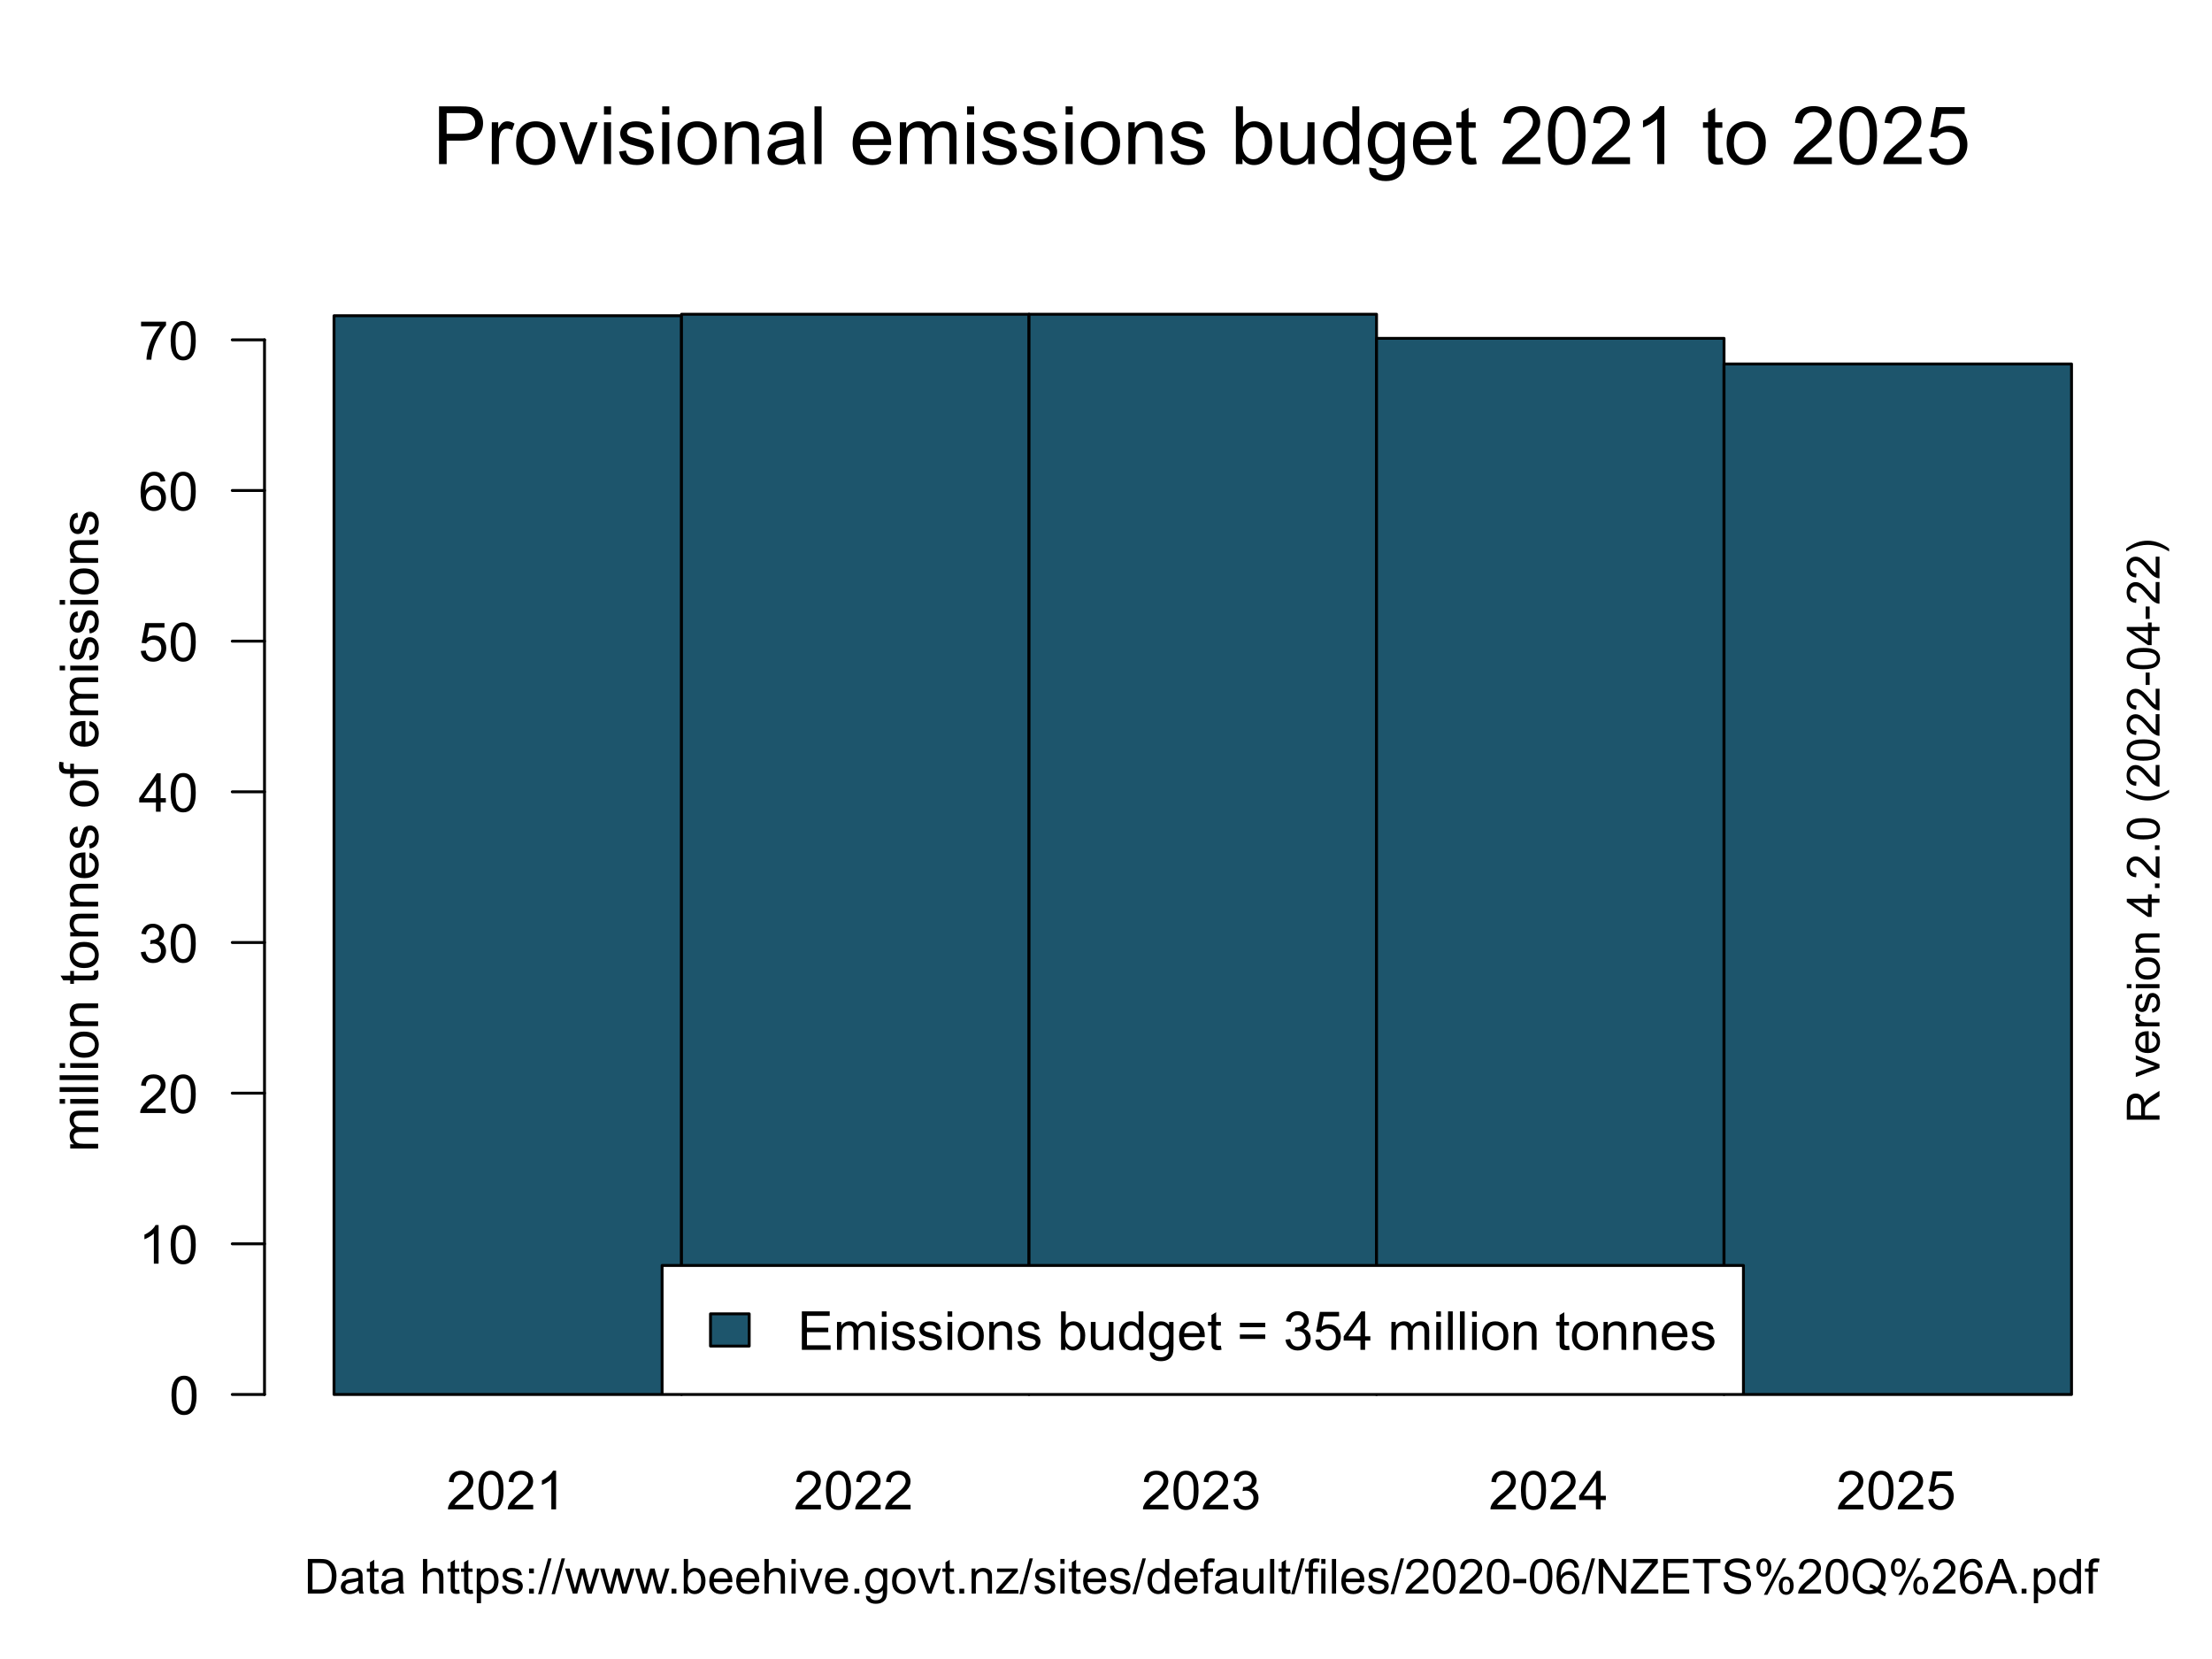 <?xml version="1.0" encoding="UTF-8"?>
<svg xmlns="http://www.w3.org/2000/svg" xmlns:xlink="http://www.w3.org/1999/xlink" width="576pt" height="432pt" viewBox="0 0 576 432" version="1.1">
<defs>
<g>
<symbol overflow="visible" id="glyph0-0">
<path style="stroke:none;" d="M 1.75 0 L 1.75 -8.75 L 8.75 -8.75 L 8.75 0 Z M 1.969 -0.219 L 8.531 -0.219 L 8.531 -8.531 L 1.969 -8.531 Z M 1.969 -0.219 "/>
</symbol>
<symbol overflow="visible" id="glyph0-1">
<path style="stroke:none;" d="M 7.047 -1.188 L 7.047 0 L 0.422 0 C 0.41 -0.289 0.457 -0.578 0.562 -0.859 C 0.738 -1.305 1.008 -1.75 1.375 -2.188 C 1.75 -2.625 2.285 -3.129 2.984 -3.703 C 4.078 -4.598 4.812 -5.305 5.188 -5.828 C 5.57 -6.348 5.766 -6.844 5.766 -7.312 C 5.766 -7.801 5.586 -8.211 5.234 -8.547 C 4.891 -8.879 4.441 -9.047 3.891 -9.047 C 3.297 -9.047 2.816 -8.867 2.453 -8.516 C 2.098 -8.16 1.922 -7.664 1.922 -7.031 L 0.656 -7.172 C 0.738 -8.109 1.062 -8.82 1.625 -9.312 C 2.195 -9.812 2.957 -10.062 3.906 -10.062 C 4.875 -10.062 5.633 -9.797 6.188 -9.266 C 6.75 -8.734 7.031 -8.07 7.031 -7.281 C 7.031 -6.875 6.945 -6.477 6.781 -6.094 C 6.625 -5.707 6.352 -5.301 5.969 -4.875 C 5.594 -4.445 4.961 -3.859 4.078 -3.109 C 3.336 -2.492 2.863 -2.07 2.656 -1.844 C 2.445 -1.625 2.273 -1.406 2.141 -1.188 Z M 7.047 -1.188 "/>
</symbol>
<symbol overflow="visible" id="glyph0-2">
<path style="stroke:none;" d="M 0.578 -4.938 C 0.578 -6.125 0.695 -7.078 0.938 -7.797 C 1.188 -8.523 1.551 -9.082 2.031 -9.469 C 2.508 -9.863 3.113 -10.062 3.844 -10.062 C 4.383 -10.062 4.859 -9.953 5.266 -9.734 C 5.672 -9.516 6.004 -9.203 6.266 -8.797 C 6.535 -8.391 6.742 -7.895 6.891 -7.312 C 7.035 -6.727 7.109 -5.938 7.109 -4.938 C 7.109 -3.758 6.988 -2.812 6.75 -2.094 C 6.508 -1.375 6.148 -0.816 5.672 -0.422 C 5.191 -0.023 4.582 0.172 3.844 0.172 C 2.883 0.172 2.129 -0.176 1.578 -0.875 C 0.91 -1.707 0.578 -3.062 0.578 -4.938 Z M 1.844 -4.938 C 1.844 -3.289 2.035 -2.195 2.422 -1.656 C 2.805 -1.113 3.281 -0.844 3.844 -0.844 C 4.414 -0.844 4.895 -1.113 5.281 -1.656 C 5.664 -2.207 5.859 -3.301 5.859 -4.938 C 5.859 -6.594 5.664 -7.691 5.281 -8.234 C 4.895 -8.773 4.41 -9.047 3.828 -9.047 C 3.266 -9.047 2.816 -8.805 2.484 -8.328 C 2.055 -7.711 1.844 -6.582 1.844 -4.938 Z M 1.844 -4.938 "/>
</symbol>
<symbol overflow="visible" id="glyph0-3">
<path style="stroke:none;" d="M 5.219 0 L 3.984 0 L 3.984 -7.844 C 3.691 -7.562 3.301 -7.273 2.812 -6.984 C 2.332 -6.703 1.906 -6.492 1.531 -6.359 L 1.531 -7.547 C 2.219 -7.867 2.816 -8.258 3.328 -8.719 C 3.848 -9.176 4.211 -9.625 4.422 -10.062 L 5.219 -10.062 Z M 5.219 0 "/>
</symbol>
<symbol overflow="visible" id="glyph0-4">
<path style="stroke:none;" d="M 0.594 -2.641 L 1.812 -2.812 C 1.957 -2.113 2.195 -1.609 2.531 -1.297 C 2.875 -0.992 3.289 -0.844 3.781 -0.844 C 4.363 -0.844 4.852 -1.039 5.25 -1.438 C 5.645 -1.844 5.844 -2.344 5.844 -2.938 C 5.844 -3.5 5.656 -3.961 5.281 -4.328 C 4.914 -4.691 4.453 -4.875 3.891 -4.875 C 3.648 -4.875 3.359 -4.832 3.016 -4.75 L 3.156 -5.828 C 3.238 -5.816 3.301 -5.812 3.344 -5.812 C 3.875 -5.812 4.348 -5.945 4.766 -6.219 C 5.18 -6.488 5.391 -6.91 5.391 -7.484 C 5.391 -7.93 5.238 -8.301 4.938 -8.594 C 4.633 -8.895 4.238 -9.047 3.75 -9.047 C 3.27 -9.047 2.867 -8.895 2.547 -8.594 C 2.234 -8.301 2.031 -7.852 1.938 -7.25 L 0.719 -7.469 C 0.863 -8.289 1.203 -8.926 1.734 -9.375 C 2.266 -9.832 2.926 -10.062 3.719 -10.062 C 4.27 -10.062 4.773 -9.941 5.234 -9.703 C 5.691 -9.473 6.039 -9.156 6.281 -8.75 C 6.531 -8.344 6.656 -7.91 6.656 -7.453 C 6.656 -7.023 6.539 -6.633 6.312 -6.281 C 6.082 -5.926 5.738 -5.641 5.281 -5.422 C 5.875 -5.285 6.332 -5.004 6.656 -4.578 C 6.988 -4.148 7.156 -3.609 7.156 -2.953 C 7.156 -2.078 6.832 -1.336 6.188 -0.734 C 5.551 -0.129 4.75 0.172 3.781 0.172 C 2.895 0.172 2.16 -0.086 1.578 -0.609 C 1.004 -1.129 0.676 -1.805 0.594 -2.641 Z M 0.594 -2.641 "/>
</symbol>
<symbol overflow="visible" id="glyph0-5">
<path style="stroke:none;" d="M 4.531 0 L 4.531 -2.406 L 0.172 -2.406 L 0.172 -3.531 L 4.75 -10.016 L 5.75 -10.016 L 5.75 -3.531 L 7.109 -3.531 L 7.109 -2.406 L 5.75 -2.406 L 5.75 0 Z M 4.531 -3.531 L 4.531 -8.047 L 1.391 -3.531 Z M 4.531 -3.531 "/>
</symbol>
<symbol overflow="visible" id="glyph0-6">
<path style="stroke:none;" d="M 0.578 -2.625 L 1.875 -2.734 C 1.969 -2.109 2.188 -1.633 2.531 -1.312 C 2.883 -1 3.305 -0.844 3.797 -0.844 C 4.391 -0.844 4.891 -1.066 5.297 -1.516 C 5.711 -1.961 5.922 -2.551 5.922 -3.281 C 5.922 -3.988 5.723 -4.547 5.328 -4.953 C 4.93 -5.359 4.414 -5.562 3.781 -5.562 C 3.383 -5.562 3.023 -5.469 2.703 -5.281 C 2.391 -5.102 2.141 -4.875 1.953 -4.594 L 0.797 -4.734 L 1.766 -9.891 L 6.75 -9.891 L 6.75 -8.703 L 2.75 -8.703 L 2.219 -6.016 C 2.82 -6.43 3.453 -6.641 4.109 -6.641 C 4.984 -6.641 5.719 -6.336 6.312 -5.734 C 6.914 -5.129 7.219 -4.348 7.219 -3.391 C 7.219 -2.484 6.957 -1.703 6.438 -1.047 C 5.789 -0.234 4.91 0.172 3.797 0.172 C 2.891 0.172 2.145 -0.082 1.562 -0.594 C 0.988 -1.102 0.66 -1.781 0.578 -2.625 Z M 0.578 -2.625 "/>
</symbol>
<symbol overflow="visible" id="glyph0-7">
<path style="stroke:none;" d="M 6.969 -7.562 L 5.75 -7.469 C 5.633 -7.957 5.477 -8.312 5.281 -8.531 C 4.945 -8.875 4.535 -9.047 4.047 -9.047 C 3.648 -9.047 3.305 -8.938 3.016 -8.719 C 2.629 -8.438 2.32 -8.023 2.094 -7.484 C 1.875 -6.941 1.758 -6.172 1.75 -5.172 C 2.039 -5.617 2.398 -5.953 2.828 -6.172 C 3.266 -6.391 3.719 -6.5 4.188 -6.5 C 5.008 -6.5 5.707 -6.195 6.281 -5.594 C 6.852 -4.988 7.141 -4.207 7.141 -3.25 C 7.141 -2.625 7.004 -2.039 6.734 -1.5 C 6.461 -0.957 6.086 -0.539 5.609 -0.25 C 5.141 0.031 4.602 0.172 4 0.172 C 2.977 0.172 2.145 -0.203 1.5 -0.953 C 0.852 -1.711 0.531 -2.957 0.531 -4.688 C 0.531 -6.625 0.883 -8.035 1.594 -8.922 C 2.219 -9.68 3.062 -10.062 4.125 -10.062 C 4.914 -10.062 5.562 -9.836 6.062 -9.391 C 6.562 -8.953 6.863 -8.344 6.969 -7.562 Z M 1.938 -3.25 C 1.938 -2.82 2.023 -2.414 2.203 -2.031 C 2.391 -1.645 2.645 -1.348 2.969 -1.141 C 3.289 -0.941 3.629 -0.844 3.984 -0.844 C 4.504 -0.844 4.953 -1.051 5.328 -1.469 C 5.703 -1.883 5.891 -2.453 5.891 -3.172 C 5.891 -3.867 5.703 -4.414 5.328 -4.812 C 4.961 -5.219 4.5 -5.422 3.938 -5.422 C 3.383 -5.422 2.91 -5.219 2.516 -4.812 C 2.129 -4.414 1.938 -3.895 1.938 -3.25 Z M 1.938 -3.25 "/>
</symbol>
<symbol overflow="visible" id="glyph0-8">
<path style="stroke:none;" d="M 0.656 -8.703 L 0.656 -9.891 L 7.156 -9.891 L 7.156 -8.938 C 6.508 -8.258 5.875 -7.359 5.25 -6.234 C 4.625 -5.109 4.141 -3.945 3.797 -2.75 C 3.555 -1.914 3.398 -1 3.328 0 L 2.062 0 C 2.07 -0.789 2.223 -1.742 2.516 -2.859 C 2.816 -3.973 3.242 -5.047 3.797 -6.078 C 4.359 -7.117 4.953 -7.992 5.578 -8.703 Z M 0.656 -8.703 "/>
</symbol>
<symbol overflow="visible" id="glyph0-9">
<path style="stroke:none;" d="M 1.109 0 L 1.109 -10.016 L 8.359 -10.016 L 8.359 -8.844 L 2.438 -8.844 L 2.438 -5.766 L 7.984 -5.766 L 7.984 -4.594 L 2.438 -4.594 L 2.438 -1.188 L 8.594 -1.188 L 8.594 0 Z M 1.109 0 "/>
</symbol>
<symbol overflow="visible" id="glyph0-10">
<path style="stroke:none;" d="M 0.922 0 L 0.922 -7.266 L 2.031 -7.266 L 2.031 -6.234 C 2.25 -6.598 2.547 -6.883 2.922 -7.094 C 3.305 -7.312 3.738 -7.422 4.219 -7.422 C 4.758 -7.422 5.203 -7.305 5.547 -7.078 C 5.891 -6.859 6.133 -6.551 6.281 -6.156 C 6.852 -7 7.598 -7.422 8.516 -7.422 C 9.234 -7.422 9.785 -7.223 10.172 -6.828 C 10.566 -6.43 10.766 -5.816 10.766 -4.984 L 10.766 0 L 9.531 0 L 9.531 -4.578 C 9.531 -5.066 9.488 -5.422 9.406 -5.641 C 9.332 -5.859 9.191 -6.031 8.984 -6.156 C 8.773 -6.289 8.531 -6.359 8.25 -6.359 C 7.738 -6.359 7.312 -6.188 6.969 -5.844 C 6.633 -5.508 6.469 -4.969 6.469 -4.219 L 6.469 0 L 5.234 0 L 5.234 -4.719 C 5.234 -5.258 5.133 -5.664 4.938 -5.938 C 4.738 -6.219 4.41 -6.359 3.953 -6.359 C 3.609 -6.359 3.285 -6.266 2.984 -6.078 C 2.691 -5.898 2.477 -5.633 2.344 -5.281 C 2.219 -4.938 2.156 -4.43 2.156 -3.766 L 2.156 0 Z M 0.922 0 "/>
</symbol>
<symbol overflow="visible" id="glyph0-11">
<path style="stroke:none;" d="M 0.938 -8.609 L 0.938 -10.016 L 2.156 -10.016 L 2.156 -8.609 Z M 0.938 0 L 0.938 -7.266 L 2.156 -7.266 L 2.156 0 Z M 0.938 0 "/>
</symbol>
<symbol overflow="visible" id="glyph0-12">
<path style="stroke:none;" d="M 0.438 -2.172 L 1.641 -2.359 C 1.711 -1.867 1.906 -1.492 2.219 -1.234 C 2.531 -0.973 2.969 -0.844 3.531 -0.844 C 4.094 -0.844 4.508 -0.957 4.781 -1.188 C 5.062 -1.414 5.203 -1.688 5.203 -2 C 5.203 -2.281 5.078 -2.5 4.828 -2.656 C 4.66 -2.77 4.242 -2.91 3.578 -3.078 C 2.672 -3.305 2.039 -3.504 1.688 -3.672 C 1.344 -3.836 1.082 -4.066 0.906 -4.359 C 0.727 -4.648 0.641 -4.973 0.641 -5.328 C 0.641 -5.648 0.711 -5.945 0.859 -6.219 C 1.004 -6.5 1.207 -6.734 1.469 -6.922 C 1.656 -7.055 1.91 -7.172 2.234 -7.266 C 2.566 -7.367 2.926 -7.422 3.312 -7.422 C 3.875 -7.422 4.367 -7.336 4.797 -7.172 C 5.234 -7.016 5.555 -6.797 5.766 -6.516 C 5.973 -6.234 6.113 -5.859 6.188 -5.391 L 4.984 -5.219 C 4.93 -5.594 4.77 -5.883 4.5 -6.094 C 4.238 -6.301 3.867 -6.406 3.391 -6.406 C 2.828 -6.406 2.426 -6.312 2.188 -6.125 C 1.945 -5.945 1.828 -5.727 1.828 -5.469 C 1.828 -5.312 1.875 -5.172 1.969 -5.047 C 2.07 -4.91 2.234 -4.801 2.453 -4.719 C 2.566 -4.676 2.926 -4.57 3.531 -4.406 C 4.406 -4.164 5.016 -3.973 5.359 -3.828 C 5.703 -3.68 5.969 -3.469 6.156 -3.188 C 6.352 -2.906 6.453 -2.555 6.453 -2.141 C 6.453 -1.723 6.332 -1.332 6.094 -0.969 C 5.863 -0.613 5.52 -0.332 5.062 -0.125 C 4.613 0.07 4.102 0.172 3.531 0.172 C 2.594 0.172 1.875 -0.023 1.375 -0.422 C 0.883 -0.816 0.57 -1.398 0.438 -2.172 Z M 0.438 -2.172 "/>
</symbol>
<symbol overflow="visible" id="glyph0-13">
<path style="stroke:none;" d="M 0.469 -3.625 C 0.469 -4.969 0.844 -5.969 1.594 -6.625 C 2.207 -7.156 2.969 -7.422 3.875 -7.422 C 4.863 -7.422 5.676 -7.094 6.312 -6.438 C 6.945 -5.789 7.266 -4.891 7.266 -3.734 C 7.266 -2.797 7.125 -2.055 6.844 -1.516 C 6.562 -0.984 6.148 -0.566 5.609 -0.266 C 5.078 0.023 4.5 0.172 3.875 0.172 C 2.852 0.172 2.031 -0.156 1.406 -0.812 C 0.781 -1.469 0.469 -2.406 0.469 -3.625 Z M 1.734 -3.625 C 1.734 -2.695 1.938 -2 2.344 -1.531 C 2.75 -1.07 3.258 -0.844 3.875 -0.844 C 4.477 -0.844 4.984 -1.078 5.391 -1.547 C 5.797 -2.016 6 -2.723 6 -3.672 C 6 -4.566 5.797 -5.242 5.391 -5.703 C 4.984 -6.172 4.477 -6.406 3.875 -6.406 C 3.258 -6.406 2.75 -6.176 2.344 -5.719 C 1.938 -5.258 1.734 -4.562 1.734 -3.625 Z M 1.734 -3.625 "/>
</symbol>
<symbol overflow="visible" id="glyph0-14">
<path style="stroke:none;" d="M 0.922 0 L 0.922 -7.266 L 2.031 -7.266 L 2.031 -6.234 C 2.562 -7.023 3.332 -7.422 4.344 -7.422 C 4.781 -7.422 5.18 -7.344 5.547 -7.188 C 5.91 -7.031 6.18 -6.82 6.359 -6.562 C 6.547 -6.312 6.676 -6.008 6.75 -5.656 C 6.801 -5.426 6.828 -5.031 6.828 -4.469 L 6.828 0 L 5.594 0 L 5.594 -4.422 C 5.594 -4.922 5.547 -5.289 5.453 -5.531 C 5.359 -5.781 5.188 -5.977 4.938 -6.125 C 4.695 -6.281 4.41 -6.359 4.078 -6.359 C 3.555 -6.359 3.102 -6.191 2.719 -5.859 C 2.344 -5.523 2.156 -4.895 2.156 -3.969 L 2.156 0 Z M 0.922 0 "/>
</symbol>
<symbol overflow="visible" id="glyph0-15">
<path style="stroke:none;" d=""/>
</symbol>
<symbol overflow="visible" id="glyph0-16">
<path style="stroke:none;" d="M 2.062 0 L 0.922 0 L 0.922 -10.016 L 2.141 -10.016 L 2.141 -6.453 C 2.66 -7.098 3.328 -7.422 4.141 -7.422 C 4.586 -7.422 5.008 -7.332 5.406 -7.156 C 5.801 -6.977 6.129 -6.723 6.391 -6.391 C 6.648 -6.066 6.852 -5.676 7 -5.219 C 7.145 -4.758 7.219 -4.266 7.219 -3.734 C 7.219 -2.492 6.906 -1.531 6.281 -0.844 C 5.664 -0.164 4.93 0.172 4.078 0.172 C 3.223 0.172 2.551 -0.188 2.062 -0.906 Z M 2.047 -3.688 C 2.047 -2.812 2.164 -2.18 2.406 -1.797 C 2.789 -1.16 3.312 -0.844 3.969 -0.844 C 4.508 -0.844 4.973 -1.078 5.359 -1.547 C 5.754 -2.016 5.953 -2.711 5.953 -3.641 C 5.953 -4.586 5.766 -5.285 5.391 -5.734 C 5.016 -6.18 4.562 -6.406 4.031 -6.406 C 3.488 -6.406 3.02 -6.172 2.625 -5.703 C 2.238 -5.242 2.047 -4.57 2.047 -3.688 Z M 2.047 -3.688 "/>
</symbol>
<symbol overflow="visible" id="glyph0-17">
<path style="stroke:none;" d="M 5.688 0 L 5.688 -1.062 C 5.113 -0.238 4.344 0.172 3.375 0.172 C 2.945 0.172 2.547 0.086 2.172 -0.078 C 1.805 -0.242 1.531 -0.453 1.344 -0.703 C 1.164 -0.953 1.039 -1.254 0.969 -1.609 C 0.914 -1.848 0.891 -2.234 0.891 -2.766 L 0.891 -7.266 L 2.125 -7.266 L 2.125 -3.234 C 2.125 -2.586 2.148 -2.156 2.203 -1.938 C 2.273 -1.613 2.438 -1.359 2.688 -1.172 C 2.938 -0.984 3.25 -0.891 3.625 -0.891 C 3.988 -0.891 4.332 -0.984 4.656 -1.172 C 4.977 -1.367 5.207 -1.629 5.344 -1.953 C 5.477 -2.273 5.547 -2.75 5.547 -3.375 L 5.547 -7.266 L 6.781 -7.266 L 6.781 0 Z M 5.688 0 "/>
</symbol>
<symbol overflow="visible" id="glyph0-18">
<path style="stroke:none;" d="M 5.641 0 L 5.641 -0.922 C 5.172 -0.191 4.492 0.172 3.609 0.172 C 3.023 0.172 2.488 0.008 2 -0.312 C 1.52 -0.633 1.145 -1.082 0.875 -1.656 C 0.613 -2.227 0.484 -2.883 0.484 -3.625 C 0.484 -4.344 0.602 -5 0.844 -5.594 C 1.082 -6.188 1.441 -6.641 1.922 -6.953 C 2.41 -7.266 2.953 -7.422 3.547 -7.422 C 3.984 -7.422 4.375 -7.328 4.719 -7.141 C 5.062 -6.961 5.336 -6.723 5.547 -6.422 L 5.547 -10.016 L 6.781 -10.016 L 6.781 0 Z M 1.75 -3.625 C 1.75 -2.695 1.941 -2 2.328 -1.531 C 2.723 -1.07 3.188 -0.844 3.719 -0.844 C 4.258 -0.844 4.719 -1.062 5.094 -1.5 C 5.469 -1.945 5.656 -2.617 5.656 -3.516 C 5.656 -4.516 5.461 -5.242 5.078 -5.703 C 4.691 -6.172 4.223 -6.406 3.672 -6.406 C 3.117 -6.406 2.66 -6.18 2.297 -5.734 C 1.93 -5.285 1.75 -4.582 1.75 -3.625 Z M 1.75 -3.625 "/>
</symbol>
<symbol overflow="visible" id="glyph0-19">
<path style="stroke:none;" d="M 0.703 0.609 L 1.891 0.781 C 1.941 1.145 2.082 1.414 2.312 1.594 C 2.613 1.812 3.031 1.922 3.562 1.922 C 4.133 1.922 4.57 1.805 4.875 1.578 C 5.188 1.359 5.398 1.039 5.516 0.625 C 5.578 0.375 5.602 -0.148 5.594 -0.953 C 5.062 -0.316 4.395 0 3.594 0 C 2.594 0 1.816 -0.359 1.266 -1.078 C 0.723 -1.797 0.453 -2.66 0.453 -3.672 C 0.453 -4.359 0.578 -4.992 0.828 -5.578 C 1.078 -6.172 1.438 -6.625 1.906 -6.938 C 2.383 -7.258 2.945 -7.422 3.594 -7.422 C 4.445 -7.422 5.156 -7.078 5.719 -6.391 L 5.719 -7.266 L 6.844 -7.266 L 6.844 -0.984 C 6.844 0.148 6.727 0.953 6.5 1.422 C 6.27 1.891 5.906 2.258 5.406 2.531 C 4.906 2.812 4.289 2.953 3.562 2.953 C 2.695 2.953 2 2.754 1.469 2.359 C 0.938 1.973 0.68 1.391 0.703 0.609 Z M 1.719 -3.766 C 1.719 -2.805 1.906 -2.109 2.281 -1.672 C 2.656 -1.234 3.129 -1.016 3.703 -1.016 C 4.266 -1.016 4.738 -1.234 5.125 -1.672 C 5.508 -2.109 5.703 -2.789 5.703 -3.719 C 5.703 -4.602 5.504 -5.27 5.109 -5.719 C 4.711 -6.176 4.238 -6.406 3.688 -6.406 C 3.133 -6.406 2.664 -6.18 2.281 -5.734 C 1.906 -5.297 1.719 -4.641 1.719 -3.766 Z M 1.719 -3.766 "/>
</symbol>
<symbol overflow="visible" id="glyph0-20">
<path style="stroke:none;" d="M 5.891 -2.344 L 7.172 -2.188 C 6.961 -1.438 6.586 -0.852 6.047 -0.438 C 5.504 -0.031 4.812 0.172 3.969 0.172 C 2.906 0.172 2.062 -0.156 1.438 -0.812 C 0.82 -1.469 0.516 -2.383 0.516 -3.562 C 0.516 -4.789 0.828 -5.738 1.453 -6.406 C 2.086 -7.082 2.906 -7.422 3.906 -7.422 C 4.875 -7.422 5.664 -7.086 6.281 -6.422 C 6.895 -5.766 7.203 -4.836 7.203 -3.641 C 7.203 -3.566 7.203 -3.457 7.203 -3.312 L 1.781 -3.312 C 1.832 -2.52 2.055 -1.91 2.453 -1.484 C 2.859 -1.055 3.367 -0.844 3.984 -0.844 C 4.43 -0.844 4.812 -0.961 5.125 -1.203 C 5.445 -1.441 5.703 -1.82 5.891 -2.344 Z M 1.859 -4.328 L 5.906 -4.328 C 5.852 -4.941 5.695 -5.398 5.438 -5.703 C 5.051 -6.172 4.547 -6.406 3.922 -6.406 C 3.348 -6.406 2.867 -6.219 2.484 -5.844 C 2.109 -5.469 1.898 -4.961 1.859 -4.328 Z M 1.859 -4.328 "/>
</symbol>
<symbol overflow="visible" id="glyph0-21">
<path style="stroke:none;" d="M 3.609 -1.094 L 3.781 -0.016 C 3.438 0.055 3.129 0.094 2.859 0.094 C 2.41 0.094 2.062 0.023 1.812 -0.109 C 1.57 -0.254 1.398 -0.441 1.297 -0.672 C 1.203 -0.898 1.156 -1.383 1.156 -2.125 L 1.156 -6.297 L 0.25 -6.297 L 0.25 -7.266 L 1.156 -7.266 L 1.156 -9.062 L 2.375 -9.797 L 2.375 -7.266 L 3.609 -7.266 L 3.609 -6.297 L 2.375 -6.297 L 2.375 -2.062 C 2.375 -1.707 2.395 -1.477 2.438 -1.375 C 2.477 -1.281 2.547 -1.203 2.641 -1.141 C 2.742 -1.078 2.883 -1.047 3.062 -1.047 C 3.207 -1.047 3.391 -1.062 3.609 -1.094 Z M 3.609 -1.094 "/>
</symbol>
<symbol overflow="visible" id="glyph0-22">
<path style="stroke:none;" d="M 7.391 -5.891 L 0.781 -5.891 L 0.781 -7.047 L 7.391 -7.047 Z M 7.391 -2.844 L 0.781 -2.844 L 0.781 -4 L 7.391 -4 Z M 7.391 -2.844 "/>
</symbol>
<symbol overflow="visible" id="glyph0-23">
<path style="stroke:none;" d="M 0.891 0 L 0.891 -10.016 L 2.125 -10.016 L 2.125 0 Z M 0.891 0 "/>
</symbol>
<symbol overflow="visible" id="glyph1-0">
<path style="stroke:none;" d="M 1.578 0 L 1.578 -7.875 L 7.875 -7.875 L 7.875 0 Z M 1.766 -0.203 L 7.672 -0.203 L 7.672 -7.672 L 1.766 -7.672 Z M 1.766 -0.203 "/>
</symbol>
<symbol overflow="visible" id="glyph1-1">
<path style="stroke:none;" d="M 0.969 0 L 0.969 -9.016 L 4.078 -9.016 C 4.773 -9.016 5.312 -8.973 5.688 -8.891 C 6.195 -8.766 6.633 -8.547 7 -8.234 C 7.477 -7.836 7.832 -7.328 8.062 -6.703 C 8.301 -6.078 8.422 -5.363 8.422 -4.562 C 8.422 -3.875 8.336 -3.266 8.172 -2.734 C 8.016 -2.203 7.812 -1.766 7.562 -1.422 C 7.312 -1.078 7.035 -0.805 6.734 -0.609 C 6.441 -0.41 6.086 -0.258 5.672 -0.156 C 5.254 -0.051 4.77 0 4.219 0 Z M 2.172 -1.062 L 4.094 -1.062 C 4.688 -1.062 5.148 -1.113 5.484 -1.219 C 5.828 -1.332 6.098 -1.492 6.297 -1.703 C 6.578 -1.984 6.797 -2.359 6.953 -2.828 C 7.109 -3.305 7.188 -3.891 7.188 -4.578 C 7.188 -5.516 7.031 -6.238 6.719 -6.75 C 6.414 -7.258 6.047 -7.598 5.609 -7.766 C 5.285 -7.891 4.77 -7.953 4.062 -7.953 L 2.172 -7.953 Z M 2.172 -1.062 "/>
</symbol>
<symbol overflow="visible" id="glyph1-2">
<path style="stroke:none;" d="M 5.094 -0.812 C 4.688 -0.457 4.289 -0.207 3.906 -0.062 C 3.531 0.07 3.125 0.141 2.688 0.141 C 1.969 0.141 1.414 -0.031 1.031 -0.375 C 0.645 -0.727 0.453 -1.176 0.453 -1.719 C 0.453 -2.039 0.523 -2.332 0.672 -2.594 C 0.816 -2.863 1.004 -3.078 1.234 -3.234 C 1.473 -3.391 1.742 -3.508 2.047 -3.594 C 2.266 -3.656 2.594 -3.711 3.031 -3.766 C 3.914 -3.867 4.57 -3.992 5 -4.141 C 5 -4.297 5 -4.395 5 -4.438 C 5 -4.883 4.895 -5.203 4.688 -5.391 C 4.406 -5.641 3.988 -5.766 3.438 -5.766 C 2.914 -5.766 2.531 -5.672 2.281 -5.484 C 2.031 -5.305 1.848 -4.984 1.734 -4.516 L 0.641 -4.672 C 0.742 -5.129 0.906 -5.5 1.125 -5.781 C 1.352 -6.07 1.68 -6.289 2.109 -6.438 C 2.535 -6.594 3.031 -6.672 3.594 -6.672 C 4.145 -6.672 4.594 -6.602 4.938 -6.469 C 5.289 -6.344 5.551 -6.18 5.719 -5.984 C 5.883 -5.785 6 -5.535 6.062 -5.234 C 6.102 -5.047 6.125 -4.707 6.125 -4.219 L 6.125 -2.734 C 6.125 -1.703 6.145 -1.051 6.188 -0.781 C 6.238 -0.508 6.332 -0.25 6.469 0 L 5.312 0 C 5.195 -0.227 5.125 -0.5 5.094 -0.812 Z M 5 -3.281 C 4.594 -3.113 3.988 -2.973 3.188 -2.859 C 2.738 -2.797 2.414 -2.723 2.219 -2.641 C 2.031 -2.555 1.883 -2.438 1.781 -2.281 C 1.688 -2.125 1.641 -1.945 1.641 -1.75 C 1.641 -1.457 1.75 -1.211 1.969 -1.016 C 2.195 -0.816 2.523 -0.719 2.953 -0.719 C 3.379 -0.719 3.758 -0.812 4.094 -1 C 4.426 -1.188 4.672 -1.441 4.828 -1.766 C 4.941 -2.016 5 -2.383 5 -2.875 Z M 5 -3.281 "/>
</symbol>
<symbol overflow="visible" id="glyph1-3">
<path style="stroke:none;" d="M 3.25 -0.984 L 3.406 -0.016 C 3.094 0.055 2.816 0.094 2.578 0.094 C 2.172 0.094 1.852 0.031 1.625 -0.094 C 1.406 -0.227 1.25 -0.398 1.156 -0.609 C 1.07 -0.816 1.031 -1.25 1.031 -1.906 L 1.031 -5.672 L 0.219 -5.672 L 0.219 -6.531 L 1.031 -6.531 L 1.031 -8.141 L 2.141 -8.812 L 2.141 -6.531 L 3.25 -6.531 L 3.25 -5.672 L 2.141 -5.672 L 2.141 -1.844 C 2.141 -1.531 2.156 -1.328 2.188 -1.234 C 2.227 -1.148 2.289 -1.082 2.375 -1.031 C 2.469 -0.977 2.598 -0.953 2.766 -0.953 C 2.891 -0.953 3.051 -0.961 3.25 -0.984 Z M 3.25 -0.984 "/>
</symbol>
<symbol overflow="visible" id="glyph1-4">
<path style="stroke:none;" d=""/>
</symbol>
<symbol overflow="visible" id="glyph1-5">
<path style="stroke:none;" d="M 0.828 0 L 0.828 -9.016 L 1.938 -9.016 L 1.938 -5.781 C 2.457 -6.375 3.109 -6.672 3.891 -6.672 C 4.379 -6.672 4.801 -6.578 5.156 -6.391 C 5.508 -6.203 5.766 -5.938 5.922 -5.594 C 6.078 -5.258 6.156 -4.773 6.156 -4.141 L 6.156 0 L 5.047 0 L 5.047 -4.141 C 5.047 -4.691 4.926 -5.094 4.688 -5.344 C 4.445 -5.594 4.109 -5.719 3.672 -5.719 C 3.336 -5.719 3.023 -5.633 2.734 -5.469 C 2.453 -5.301 2.25 -5.07 2.125 -4.781 C 2 -4.488 1.938 -4.086 1.938 -3.578 L 1.938 0 Z M 0.828 0 "/>
</symbol>
<symbol overflow="visible" id="glyph1-6">
<path style="stroke:none;" d="M 0.828 2.5 L 0.828 -6.531 L 1.844 -6.531 L 1.844 -5.688 C 2.07 -6.02 2.336 -6.266 2.641 -6.422 C 2.941 -6.586 3.305 -6.672 3.734 -6.672 C 4.285 -6.672 4.773 -6.523 5.203 -6.234 C 5.629 -5.953 5.953 -5.551 6.172 -5.031 C 6.391 -4.508 6.5 -3.938 6.5 -3.312 C 6.5 -2.645 6.379 -2.039 6.141 -1.5 C 5.898 -0.969 5.551 -0.562 5.094 -0.281 C 4.633 0 4.156 0.141 3.656 0.141 C 3.281 0.141 2.945 0.066 2.656 -0.078 C 2.363 -0.234 2.125 -0.43 1.938 -0.672 L 1.938 2.5 Z M 1.828 -3.234 C 1.828 -2.391 2 -1.766 2.344 -1.359 C 2.688 -0.961 3.098 -0.766 3.578 -0.766 C 4.066 -0.766 4.488 -0.973 4.844 -1.391 C 5.195 -1.805 5.375 -2.453 5.375 -3.328 C 5.375 -4.148 5.203 -4.77 4.859 -5.188 C 4.516 -5.602 4.102 -5.812 3.625 -5.812 C 3.156 -5.812 2.738 -5.586 2.375 -5.141 C 2.008 -4.703 1.828 -4.066 1.828 -3.234 Z M 1.828 -3.234 "/>
</symbol>
<symbol overflow="visible" id="glyph1-7">
<path style="stroke:none;" d="M 0.391 -1.953 L 1.484 -2.125 C 1.547 -1.688 1.719 -1.348 2 -1.109 C 2.281 -0.879 2.672 -0.766 3.172 -0.766 C 3.68 -0.766 4.055 -0.867 4.297 -1.078 C 4.547 -1.285 4.672 -1.523 4.672 -1.797 C 4.672 -2.047 4.562 -2.242 4.344 -2.391 C 4.195 -2.492 3.82 -2.617 3.219 -2.766 C 2.406 -2.973 1.844 -3.148 1.531 -3.297 C 1.219 -3.453 0.977 -3.66 0.812 -3.922 C 0.656 -4.18 0.578 -4.473 0.578 -4.797 C 0.578 -5.086 0.641 -5.359 0.766 -5.609 C 0.898 -5.859 1.082 -6.062 1.312 -6.219 C 1.488 -6.344 1.723 -6.445 2.016 -6.531 C 2.316 -6.625 2.633 -6.672 2.969 -6.672 C 3.488 -6.672 3.941 -6.598 4.328 -6.453 C 4.711 -6.305 4.992 -6.109 5.172 -5.859 C 5.359 -5.609 5.488 -5.27 5.562 -4.844 L 4.484 -4.703 C 4.43 -5.035 4.285 -5.297 4.047 -5.484 C 3.816 -5.672 3.488 -5.766 3.062 -5.766 C 2.551 -5.766 2.188 -5.68 1.969 -5.516 C 1.75 -5.348 1.641 -5.148 1.641 -4.922 C 1.641 -4.773 1.688 -4.645 1.781 -4.531 C 1.863 -4.414 2.004 -4.32 2.203 -4.25 C 2.316 -4.207 2.641 -4.109 3.172 -3.953 C 3.961 -3.742 4.508 -3.57 4.812 -3.438 C 5.125 -3.312 5.367 -3.117 5.547 -2.859 C 5.723 -2.609 5.812 -2.297 5.812 -1.922 C 5.812 -1.547 5.703 -1.195 5.484 -0.875 C 5.273 -0.551 4.969 -0.301 4.562 -0.125 C 4.156 0.051 3.691 0.141 3.172 0.141 C 2.328 0.141 1.68 -0.031 1.234 -0.375 C 0.797 -0.727 0.516 -1.254 0.391 -1.953 Z M 0.391 -1.953 "/>
</symbol>
<symbol overflow="visible" id="glyph1-8">
<path style="stroke:none;" d="M 1.141 -5.266 L 1.141 -6.531 L 2.391 -6.531 L 2.391 -5.266 Z M 1.141 0 L 1.141 -1.266 L 2.391 -1.266 L 2.391 0 Z M 1.141 0 "/>
</symbol>
<symbol overflow="visible" id="glyph1-9">
<path style="stroke:none;" d="M 0 0.156 L 2.609 -9.172 L 3.5 -9.172 L 0.891 0.156 Z M 0 0.156 "/>
</symbol>
<symbol overflow="visible" id="glyph1-10">
<path style="stroke:none;" d="M 2.031 0 L 0.031 -6.531 L 1.188 -6.531 L 2.219 -2.766 L 2.609 -1.359 C 2.617 -1.43 2.734 -1.879 2.953 -2.703 L 3.984 -6.531 L 5.125 -6.531 L 6.094 -2.75 L 6.422 -1.5 L 6.797 -2.75 L 7.922 -6.531 L 9 -6.531 L 6.953 0 L 5.812 0 L 4.766 -3.906 L 4.516 -5.031 L 3.188 0 Z M 2.031 0 "/>
</symbol>
<symbol overflow="visible" id="glyph1-11">
<path style="stroke:none;" d="M 1.141 0 L 1.141 -1.266 L 2.406 -1.266 L 2.406 0 Z M 1.141 0 "/>
</symbol>
<symbol overflow="visible" id="glyph1-12">
<path style="stroke:none;" d="M 1.844 0 L 0.828 0 L 0.828 -9.016 L 1.938 -9.016 L 1.938 -5.797 C 2.395 -6.379 2.988 -6.672 3.719 -6.672 C 4.125 -6.672 4.504 -6.586 4.859 -6.422 C 5.223 -6.266 5.52 -6.039 5.75 -5.75 C 5.977 -5.457 6.156 -5.102 6.281 -4.688 C 6.414 -4.281 6.484 -3.836 6.484 -3.359 C 6.484 -2.242 6.207 -1.379 5.656 -0.766 C 5.102 -0.16 4.441 0.141 3.672 0.141 C 2.898 0.141 2.289 -0.176 1.844 -0.812 Z M 1.844 -3.312 C 1.844 -2.531 1.945 -1.969 2.156 -1.625 C 2.508 -1.051 2.984 -0.766 3.578 -0.766 C 4.055 -0.766 4.473 -0.973 4.828 -1.391 C 5.18 -1.805 5.359 -2.43 5.359 -3.266 C 5.359 -4.117 5.188 -4.75 4.844 -5.156 C 4.508 -5.562 4.102 -5.766 3.625 -5.766 C 3.133 -5.766 2.711 -5.551 2.359 -5.125 C 2.016 -4.707 1.844 -4.102 1.844 -3.312 Z M 1.844 -3.312 "/>
</symbol>
<symbol overflow="visible" id="glyph1-13">
<path style="stroke:none;" d="M 5.297 -2.109 L 6.438 -1.969 C 6.258 -1.289 5.926 -0.77 5.438 -0.406 C 4.945 -0.039 4.328 0.141 3.578 0.141 C 2.617 0.141 1.859 -0.148 1.297 -0.734 C 0.742 -1.328 0.469 -2.148 0.469 -3.203 C 0.469 -4.305 0.75 -5.16 1.312 -5.766 C 1.875 -6.367 2.609 -6.672 3.516 -6.672 C 4.391 -6.672 5.102 -6.375 5.656 -5.781 C 6.207 -5.188 6.484 -4.352 6.484 -3.281 C 6.484 -3.207 6.477 -3.109 6.469 -2.984 L 1.609 -2.984 C 1.648 -2.266 1.852 -1.711 2.219 -1.328 C 2.582 -0.953 3.035 -0.766 3.578 -0.766 C 3.984 -0.766 4.328 -0.867 4.609 -1.078 C 4.898 -1.297 5.129 -1.641 5.297 -2.109 Z M 1.672 -3.891 L 5.312 -3.891 C 5.258 -4.441 5.117 -4.852 4.891 -5.125 C 4.535 -5.551 4.082 -5.766 3.531 -5.766 C 3.02 -5.766 2.586 -5.594 2.234 -5.25 C 1.891 -4.914 1.703 -4.461 1.672 -3.891 Z M 1.672 -3.891 "/>
</symbol>
<symbol overflow="visible" id="glyph1-14">
<path style="stroke:none;" d="M 0.844 -7.734 L 0.844 -9.016 L 1.938 -9.016 L 1.938 -7.734 Z M 0.844 0 L 0.844 -6.531 L 1.938 -6.531 L 1.938 0 Z M 0.844 0 "/>
</symbol>
<symbol overflow="visible" id="glyph1-15">
<path style="stroke:none;" d="M 2.641 0 L 0.156 -6.531 L 1.328 -6.531 L 2.734 -2.625 C 2.879 -2.195 3.02 -1.754 3.156 -1.297 C 3.25 -1.641 3.383 -2.055 3.562 -2.547 L 5.016 -6.531 L 6.156 -6.531 L 3.672 0 Z M 2.641 0 "/>
</symbol>
<symbol overflow="visible" id="glyph1-16">
<path style="stroke:none;" d="M 0.625 0.547 L 1.703 0.703 C 1.742 1.035 1.867 1.273 2.078 1.422 C 2.348 1.629 2.723 1.734 3.203 1.734 C 3.711 1.734 4.109 1.629 4.391 1.422 C 4.672 1.223 4.859 0.938 4.953 0.562 C 5.016 0.344 5.039 -0.129 5.031 -0.859 C 4.551 -0.285 3.953 0 3.234 0 C 2.328 0 1.629 -0.32 1.141 -0.969 C 0.648 -1.613 0.406 -2.391 0.406 -3.297 C 0.406 -3.922 0.516 -4.492 0.734 -5.016 C 0.961 -5.547 1.289 -5.953 1.719 -6.234 C 2.156 -6.523 2.66 -6.672 3.234 -6.672 C 4.004 -6.672 4.641 -6.363 5.141 -5.75 L 5.141 -6.531 L 6.156 -6.531 L 6.156 -0.891 C 6.156 0.129 6.051 0.848 5.844 1.266 C 5.645 1.691 5.316 2.031 4.859 2.281 C 4.41 2.531 3.859 2.656 3.203 2.656 C 2.43 2.656 1.805 2.477 1.328 2.125 C 0.848 1.77 0.613 1.242 0.625 0.547 Z M 1.547 -3.375 C 1.547 -2.52 1.711 -1.895 2.047 -1.5 C 2.391 -1.113 2.816 -0.922 3.328 -0.922 C 3.836 -0.922 4.266 -1.113 4.609 -1.5 C 4.953 -1.895 5.125 -2.508 5.125 -3.344 C 5.125 -4.145 4.945 -4.75 4.594 -5.156 C 4.238 -5.562 3.812 -5.766 3.312 -5.766 C 2.82 -5.766 2.406 -5.562 2.062 -5.156 C 1.719 -4.758 1.547 -4.164 1.547 -3.375 Z M 1.547 -3.375 "/>
</symbol>
<symbol overflow="visible" id="glyph1-17">
<path style="stroke:none;" d="M 0.422 -3.266 C 0.422 -4.473 0.754 -5.367 1.422 -5.953 C 1.984 -6.43 2.672 -6.672 3.484 -6.672 C 4.379 -6.672 5.109 -6.375 5.672 -5.781 C 6.242 -5.195 6.531 -4.391 6.531 -3.359 C 6.531 -2.516 6.406 -1.852 6.156 -1.375 C 5.906 -0.895 5.535 -0.52 5.047 -0.25 C 4.566 0.008 4.047 0.141 3.484 0.141 C 2.566 0.141 1.828 -0.148 1.266 -0.734 C 0.703 -1.316 0.422 -2.16 0.422 -3.266 Z M 1.562 -3.266 C 1.562 -2.43 1.742 -1.805 2.109 -1.391 C 2.473 -0.973 2.93 -0.766 3.484 -0.766 C 4.023 -0.766 4.477 -0.973 4.844 -1.391 C 5.219 -1.805 5.406 -2.441 5.406 -3.297 C 5.406 -4.109 5.219 -4.723 4.844 -5.141 C 4.477 -5.555 4.023 -5.766 3.484 -5.766 C 2.93 -5.766 2.473 -5.555 2.109 -5.141 C 1.742 -4.723 1.562 -4.098 1.562 -3.266 Z M 1.562 -3.266 "/>
</symbol>
<symbol overflow="visible" id="glyph1-18">
<path style="stroke:none;" d="M 0.828 0 L 0.828 -6.531 L 1.828 -6.531 L 1.828 -5.609 C 2.305 -6.316 3 -6.672 3.906 -6.672 C 4.301 -6.672 4.66 -6.598 4.984 -6.453 C 5.316 -6.316 5.566 -6.133 5.734 -5.906 C 5.898 -5.676 6.016 -5.406 6.078 -5.094 C 6.117 -4.883 6.141 -4.523 6.141 -4.016 L 6.141 0 L 5.031 0 L 5.031 -3.969 C 5.031 -4.426 4.984 -4.766 4.891 -4.984 C 4.805 -5.203 4.656 -5.379 4.438 -5.516 C 4.219 -5.648 3.961 -5.719 3.672 -5.719 C 3.203 -5.719 2.797 -5.566 2.453 -5.266 C 2.109 -4.973 1.938 -4.406 1.938 -3.562 L 1.938 0 Z M 0.828 0 "/>
</symbol>
<symbol overflow="visible" id="glyph1-19">
<path style="stroke:none;" d="M 0.25 0 L 0.25 -0.891 L 4.406 -5.672 C 3.938 -5.641 3.52 -5.625 3.156 -5.625 L 0.484 -5.625 L 0.484 -6.531 L 5.828 -6.531 L 5.828 -5.797 L 2.297 -1.656 L 1.609 -0.891 C 2.109 -0.93 2.57 -0.953 3 -0.953 L 6.031 -0.953 L 6.031 0 Z M 0.25 0 "/>
</symbol>
<symbol overflow="visible" id="glyph1-20">
<path style="stroke:none;" d="M 5.062 0 L 5.062 -0.828 C 4.656 -0.18 4.047 0.141 3.234 0.141 C 2.711 0.141 2.234 0 1.797 -0.281 C 1.367 -0.57 1.035 -0.973 0.797 -1.484 C 0.555 -1.992 0.438 -2.586 0.438 -3.266 C 0.438 -3.91 0.539 -4.5 0.75 -5.031 C 0.969 -5.562 1.297 -5.969 1.734 -6.25 C 2.172 -6.531 2.656 -6.672 3.188 -6.672 C 3.582 -6.672 3.93 -6.586 4.234 -6.422 C 4.547 -6.266 4.801 -6.051 5 -5.781 L 5 -9.016 L 6.094 -9.016 L 6.094 0 Z M 1.562 -3.266 C 1.562 -2.422 1.738 -1.789 2.094 -1.375 C 2.445 -0.969 2.863 -0.766 3.344 -0.766 C 3.832 -0.766 4.242 -0.961 4.578 -1.359 C 4.91 -1.754 5.078 -2.359 5.078 -3.172 C 5.078 -4.055 4.906 -4.707 4.562 -5.125 C 4.219 -5.551 3.797 -5.766 3.297 -5.766 C 2.805 -5.766 2.395 -5.562 2.062 -5.156 C 1.727 -4.758 1.562 -4.129 1.562 -3.266 Z M 1.562 -3.266 "/>
</symbol>
<symbol overflow="visible" id="glyph1-21">
<path style="stroke:none;" d="M 1.094 0 L 1.094 -5.672 L 0.109 -5.672 L 0.109 -6.531 L 1.094 -6.531 L 1.094 -7.219 C 1.094 -7.664 1.133 -7.992 1.219 -8.203 C 1.32 -8.492 1.504 -8.727 1.766 -8.906 C 2.035 -9.082 2.414 -9.172 2.906 -9.172 C 3.219 -9.172 3.562 -9.133 3.938 -9.062 L 3.766 -8.094 C 3.535 -8.133 3.32 -8.156 3.125 -8.156 C 2.781 -8.156 2.535 -8.082 2.391 -7.938 C 2.254 -7.789 2.188 -7.523 2.188 -7.141 L 2.188 -6.531 L 3.469 -6.531 L 3.469 -5.672 L 2.188 -5.672 L 2.188 0 Z M 1.094 0 "/>
</symbol>
<symbol overflow="visible" id="glyph1-22">
<path style="stroke:none;" d="M 5.109 0 L 5.109 -0.953 C 4.598 -0.223 3.906 0.141 3.031 0.141 C 2.645 0.141 2.285 0.066 1.953 -0.078 C 1.617 -0.223 1.367 -0.406 1.203 -0.625 C 1.047 -0.852 0.938 -1.129 0.875 -1.453 C 0.832 -1.672 0.812 -2.016 0.812 -2.484 L 0.812 -6.531 L 1.906 -6.531 L 1.906 -2.906 C 1.906 -2.332 1.93 -1.941 1.984 -1.734 C 2.047 -1.441 2.191 -1.211 2.422 -1.047 C 2.648 -0.891 2.93 -0.812 3.266 -0.812 C 3.586 -0.812 3.895 -0.895 4.188 -1.062 C 4.477 -1.227 4.688 -1.457 4.812 -1.75 C 4.938 -2.039 5 -2.469 5 -3.031 L 5 -6.531 L 6.094 -6.531 L 6.094 0 Z M 5.109 0 "/>
</symbol>
<symbol overflow="visible" id="glyph1-23">
<path style="stroke:none;" d="M 0.812 0 L 0.812 -9.016 L 1.906 -9.016 L 1.906 0 Z M 0.812 0 "/>
</symbol>
<symbol overflow="visible" id="glyph1-24">
<path style="stroke:none;" d="M 6.344 -1.062 L 6.344 0 L 0.375 0 C 0.375 -0.27 0.422 -0.523 0.516 -0.766 C 0.66 -1.172 0.898 -1.57 1.234 -1.969 C 1.566 -2.363 2.051 -2.816 2.688 -3.328 C 3.664 -4.129 4.328 -4.766 4.672 -5.234 C 5.016 -5.711 5.188 -6.16 5.188 -6.578 C 5.188 -7.016 5.031 -7.383 4.719 -7.688 C 4.406 -7.988 4 -8.141 3.5 -8.141 C 2.957 -8.141 2.523 -7.977 2.203 -7.656 C 1.891 -7.332 1.734 -6.891 1.734 -6.328 L 0.594 -6.438 C 0.664 -7.289 0.957 -7.938 1.469 -8.375 C 1.977 -8.82 2.66 -9.047 3.516 -9.047 C 4.379 -9.047 5.062 -8.805 5.562 -8.328 C 6.07 -7.848 6.328 -7.254 6.328 -6.547 C 6.328 -6.191 6.254 -5.836 6.109 -5.484 C 5.961 -5.141 5.719 -4.773 5.375 -4.391 C 5.031 -4.004 4.461 -3.473 3.672 -2.797 C 3.004 -2.242 2.578 -1.863 2.391 -1.656 C 2.203 -1.457 2.047 -1.258 1.922 -1.062 Z M 6.344 -1.062 "/>
</symbol>
<symbol overflow="visible" id="glyph1-25">
<path style="stroke:none;" d="M 0.516 -4.453 C 0.516 -5.516 0.625 -6.367 0.844 -7.016 C 1.07 -7.672 1.398 -8.172 1.828 -8.516 C 2.266 -8.867 2.812 -9.047 3.469 -9.047 C 3.945 -9.047 4.367 -8.945 4.734 -8.75 C 5.098 -8.562 5.398 -8.281 5.641 -7.906 C 5.879 -7.539 6.066 -7.094 6.203 -6.562 C 6.336 -6.039 6.406 -5.336 6.406 -4.453 C 6.406 -3.391 6.297 -2.531 6.078 -1.875 C 5.859 -1.227 5.531 -0.727 5.094 -0.375 C 4.664 -0.02 4.125 0.156 3.469 0.156 C 2.594 0.156 1.91 -0.156 1.422 -0.781 C 0.816 -1.531 0.516 -2.754 0.516 -4.453 Z M 1.656 -4.453 C 1.656 -2.961 1.828 -1.973 2.172 -1.484 C 2.523 -0.992 2.957 -0.75 3.469 -0.75 C 3.969 -0.75 4.391 -0.992 4.734 -1.484 C 5.086 -1.984 5.266 -2.973 5.266 -4.453 C 5.266 -5.93 5.086 -6.914 4.734 -7.406 C 4.391 -7.895 3.961 -8.141 3.453 -8.141 C 2.941 -8.141 2.535 -7.922 2.234 -7.484 C 1.848 -6.941 1.656 -5.93 1.656 -4.453 Z M 1.656 -4.453 "/>
</symbol>
<symbol overflow="visible" id="glyph1-26">
<path style="stroke:none;" d="M 0.406 -2.703 L 0.406 -3.812 L 3.797 -3.812 L 3.797 -2.703 Z M 0.406 -2.703 "/>
</symbol>
<symbol overflow="visible" id="glyph1-27">
<path style="stroke:none;" d="M 6.266 -6.812 L 5.172 -6.719 C 5.066 -7.156 4.926 -7.473 4.75 -7.672 C 4.445 -7.984 4.078 -8.141 3.641 -8.141 C 3.285 -8.141 2.977 -8.039 2.719 -7.844 C 2.363 -7.594 2.086 -7.223 1.891 -6.734 C 1.691 -6.242 1.586 -5.551 1.578 -4.656 C 1.836 -5.051 2.16 -5.348 2.547 -5.547 C 2.93 -5.742 3.336 -5.844 3.766 -5.844 C 4.504 -5.844 5.129 -5.57 5.641 -5.031 C 6.16 -4.488 6.422 -3.785 6.422 -2.922 C 6.422 -2.359 6.297 -1.832 6.047 -1.344 C 5.805 -0.863 5.473 -0.492 5.047 -0.234 C 4.629 0.023 4.148 0.156 3.609 0.156 C 2.68 0.156 1.926 -0.18 1.344 -0.859 C 0.758 -1.535 0.469 -2.656 0.469 -4.219 C 0.469 -5.957 0.789 -7.223 1.438 -8.016 C 2 -8.703 2.754 -9.047 3.703 -9.047 C 4.41 -9.047 4.988 -8.848 5.438 -8.453 C 5.895 -8.055 6.172 -7.508 6.266 -6.812 Z M 1.75 -2.922 C 1.75 -2.535 1.828 -2.164 1.984 -1.812 C 2.148 -1.469 2.379 -1.203 2.672 -1.016 C 2.961 -0.836 3.266 -0.75 3.578 -0.75 C 4.047 -0.75 4.445 -0.938 4.781 -1.312 C 5.125 -1.695 5.297 -2.211 5.297 -2.859 C 5.297 -3.484 5.129 -3.973 4.797 -4.328 C 4.461 -4.691 4.047 -4.875 3.547 -4.875 C 3.047 -4.875 2.617 -4.691 2.266 -4.328 C 1.922 -3.973 1.75 -3.504 1.75 -2.922 Z M 1.75 -2.922 "/>
</symbol>
<symbol overflow="visible" id="glyph1-28">
<path style="stroke:none;" d="M 0.953 0 L 0.953 -9.016 L 2.188 -9.016 L 6.922 -1.938 L 6.922 -9.016 L 8.062 -9.016 L 8.062 0 L 6.844 0 L 2.109 -7.078 L 2.109 0 Z M 0.953 0 "/>
</symbol>
<symbol overflow="visible" id="glyph1-29">
<path style="stroke:none;" d="M 0.25 0 L 0.25 -1.109 L 4.875 -6.875 C 5.195 -7.289 5.508 -7.648 5.812 -7.953 L 0.781 -7.953 L 0.781 -9.016 L 7.234 -9.016 L 7.234 -7.953 L 2.172 -1.703 L 1.625 -1.062 L 7.375 -1.062 L 7.375 0 Z M 0.25 0 "/>
</symbol>
<symbol overflow="visible" id="glyph1-30">
<path style="stroke:none;" d="M 1 0 L 1 -9.016 L 7.516 -9.016 L 7.516 -7.953 L 2.188 -7.953 L 2.188 -5.188 L 7.172 -5.188 L 7.172 -4.125 L 2.188 -4.125 L 2.188 -1.062 L 7.719 -1.062 L 7.719 0 Z M 1 0 "/>
</symbol>
<symbol overflow="visible" id="glyph1-31">
<path style="stroke:none;" d="M 3.266 0 L 3.266 -7.953 L 0.297 -7.953 L 0.297 -9.016 L 7.438 -9.016 L 7.438 -7.953 L 4.453 -7.953 L 4.453 0 Z M 3.266 0 "/>
</symbol>
<symbol overflow="visible" id="glyph1-32">
<path style="stroke:none;" d="M 0.562 -2.891 L 1.688 -3 C 1.738 -2.539 1.863 -2.164 2.062 -1.875 C 2.258 -1.594 2.562 -1.363 2.969 -1.188 C 3.375 -1.008 3.836 -0.922 4.359 -0.922 C 4.805 -0.922 5.203 -0.988 5.547 -1.125 C 5.898 -1.258 6.16 -1.441 6.328 -1.672 C 6.504 -1.91 6.594 -2.172 6.594 -2.453 C 6.594 -2.734 6.508 -2.977 6.344 -3.188 C 6.176 -3.395 5.906 -3.57 5.531 -3.719 C 5.289 -3.812 4.754 -3.957 3.922 -4.156 C 3.098 -4.352 2.52 -4.539 2.188 -4.719 C 1.758 -4.945 1.438 -5.227 1.219 -5.562 C 1.008 -5.895 0.906 -6.27 0.906 -6.688 C 0.906 -7.133 1.035 -7.555 1.297 -7.953 C 1.555 -8.348 1.93 -8.648 2.422 -8.859 C 2.922 -9.066 3.473 -9.172 4.078 -9.172 C 4.742 -9.172 5.332 -9.062 5.844 -8.844 C 6.352 -8.625 6.742 -8.305 7.016 -7.891 C 7.297 -7.473 7.445 -7 7.469 -6.469 L 6.328 -6.391 C 6.266 -6.961 6.055 -7.391 5.703 -7.672 C 5.348 -7.961 4.82 -8.109 4.125 -8.109 C 3.406 -8.109 2.879 -7.977 2.547 -7.719 C 2.223 -7.457 2.062 -7.141 2.062 -6.766 C 2.062 -6.441 2.176 -6.176 2.406 -5.969 C 2.633 -5.758 3.234 -5.547 4.203 -5.328 C 5.172 -5.109 5.836 -4.914 6.203 -4.75 C 6.723 -4.508 7.109 -4.203 7.359 -3.828 C 7.609 -3.453 7.734 -3.023 7.734 -2.547 C 7.734 -2.066 7.598 -1.613 7.328 -1.188 C 7.055 -0.758 6.66 -0.426 6.141 -0.188 C 5.629 0.039 5.051 0.156 4.406 0.156 C 3.594 0.156 2.91 0.035 2.359 -0.203 C 1.805 -0.441 1.375 -0.801 1.062 -1.281 C 0.75 -1.758 0.582 -2.297 0.562 -2.891 Z M 0.562 -2.891 "/>
</symbol>
<symbol overflow="visible" id="glyph1-33">
<path style="stroke:none;" d="M 0.734 -6.844 C 0.734 -7.488 0.895 -8.035 1.219 -8.484 C 1.539 -8.941 2.008 -9.172 2.625 -9.172 C 3.188 -9.172 3.656 -8.969 4.031 -8.562 C 4.406 -8.156 4.594 -7.562 4.594 -6.781 C 4.594 -6.02 4.406 -5.43 4.031 -5.016 C 3.656 -4.609 3.191 -4.406 2.641 -4.406 C 2.086 -4.406 1.629 -4.609 1.266 -5.016 C 0.91 -5.422 0.734 -6.031 0.734 -6.844 Z M 2.656 -8.406 C 2.383 -8.406 2.156 -8.285 1.969 -8.047 C 1.789 -7.805 1.703 -7.367 1.703 -6.734 C 1.703 -6.16 1.789 -5.754 1.969 -5.516 C 2.156 -5.285 2.383 -5.172 2.656 -5.172 C 2.938 -5.172 3.164 -5.285 3.344 -5.516 C 3.531 -5.754 3.625 -6.191 3.625 -6.828 C 3.625 -7.41 3.531 -7.816 3.344 -8.047 C 3.156 -8.285 2.926 -8.406 2.656 -8.406 Z M 2.656 0.328 L 7.594 -9.172 L 8.484 -9.172 L 3.578 0.328 Z M 6.562 -2.109 C 6.562 -2.766 6.723 -3.316 7.047 -3.766 C 7.367 -4.211 7.844 -4.438 8.469 -4.438 C 9.031 -4.438 9.492 -4.234 9.859 -3.828 C 10.234 -3.422 10.422 -2.828 10.422 -2.047 C 10.422 -1.285 10.234 -0.695 9.859 -0.281 C 9.484 0.125 9.02 0.328 8.469 0.328 C 7.926 0.328 7.473 0.125 7.109 -0.281 C 6.742 -0.688 6.562 -1.297 6.562 -2.109 Z M 8.484 -3.672 C 8.211 -3.672 7.984 -3.551 7.797 -3.312 C 7.617 -3.07 7.531 -2.633 7.531 -2 C 7.531 -1.426 7.617 -1.02 7.797 -0.781 C 7.984 -0.551 8.211 -0.438 8.484 -0.438 C 8.766 -0.438 8.992 -0.551 9.172 -0.781 C 9.359 -1.02 9.453 -1.457 9.453 -2.094 C 9.453 -2.676 9.359 -3.082 9.172 -3.312 C 8.992 -3.551 8.766 -3.672 8.484 -3.672 Z M 8.484 -3.672 "/>
</symbol>
<symbol overflow="visible" id="glyph1-34">
<path style="stroke:none;" d="M 7.797 -0.969 C 8.359 -0.582 8.867 -0.301 9.328 -0.125 L 8.984 0.703 C 8.336 0.461 7.691 0.094 7.047 -0.406 C 6.379 -0.031 5.641 0.156 4.828 0.156 C 4.016 0.156 3.273 -0.039 2.609 -0.438 C 1.953 -0.832 1.441 -1.383 1.078 -2.094 C 0.723 -2.812 0.547 -3.613 0.547 -4.5 C 0.547 -5.395 0.723 -6.207 1.078 -6.938 C 1.441 -7.664 1.957 -8.219 2.625 -8.594 C 3.289 -8.977 4.035 -9.172 4.859 -9.172 C 5.691 -9.172 6.441 -8.973 7.109 -8.578 C 7.773 -8.18 8.281 -7.629 8.625 -6.922 C 8.977 -6.211 9.156 -5.41 9.156 -4.516 C 9.156 -3.773 9.039 -3.109 8.812 -2.516 C 8.594 -1.922 8.254 -1.406 7.797 -0.969 Z M 5.172 -2.484 C 5.859 -2.297 6.426 -2.008 6.875 -1.625 C 7.582 -2.27 7.938 -3.234 7.938 -4.516 C 7.938 -5.242 7.812 -5.879 7.562 -6.422 C 7.312 -6.973 6.945 -7.395 6.469 -7.688 C 5.988 -7.988 5.453 -8.141 4.859 -8.141 C 3.973 -8.141 3.234 -7.836 2.641 -7.234 C 2.055 -6.629 1.766 -5.719 1.766 -4.5 C 1.766 -3.332 2.055 -2.43 2.641 -1.797 C 3.223 -1.172 3.961 -0.859 4.859 -0.859 C 5.285 -0.859 5.688 -0.941 6.062 -1.109 C 5.695 -1.348 5.305 -1.52 4.891 -1.625 Z M 5.172 -2.484 "/>
</symbol>
<symbol overflow="visible" id="glyph1-35">
<path style="stroke:none;" d="M -0.016 0 L 3.438 -9.016 L 4.734 -9.016 L 8.422 0 L 7.062 0 L 6.016 -2.734 L 2.234 -2.734 L 1.25 0 Z M 2.578 -3.703 L 5.641 -3.703 L 4.703 -6.203 C 4.41 -6.961 4.195 -7.582 4.062 -8.062 C 3.945 -7.488 3.785 -6.914 3.578 -6.344 Z M 2.578 -3.703 "/>
</symbol>
<symbol overflow="visible" id="glyph2-0">
<path style="stroke:none;" d="M 0 -1.75 L -8.75 -1.75 L -8.75 -8.75 L 0 -8.75 Z M -0.219 -1.969 L -0.219 -8.531 L -8.531 -8.531 L -8.531 -1.969 Z M -0.219 -1.969 "/>
</symbol>
<symbol overflow="visible" id="glyph2-1">
<path style="stroke:none;" d="M 0 -0.922 L -7.266 -0.922 L -7.266 -2.031 L -6.234 -2.031 C -6.598 -2.25 -6.883 -2.547 -7.094 -2.922 C -7.312 -3.305 -7.422 -3.738 -7.422 -4.219 C -7.422 -4.758 -7.305 -5.203 -7.078 -5.547 C -6.859 -5.891 -6.551 -6.133 -6.156 -6.281 C -7 -6.852 -7.422 -7.598 -7.422 -8.516 C -7.422 -9.234 -7.223 -9.785 -6.828 -10.172 C -6.43 -10.566 -5.816 -10.766 -4.984 -10.766 L 0 -10.766 L 0 -9.531 L -4.578 -9.531 C -5.066 -9.531 -5.422 -9.488 -5.641 -9.406 C -5.859 -9.332 -6.031 -9.191 -6.156 -8.984 C -6.289 -8.773 -6.359 -8.531 -6.359 -8.25 C -6.359 -7.738 -6.188 -7.312 -5.844 -6.969 C -5.508 -6.633 -4.969 -6.469 -4.219 -6.469 L 0 -6.469 L 0 -5.234 L -4.719 -5.234 C -5.258 -5.234 -5.664 -5.133 -5.938 -4.938 C -6.219 -4.738 -6.359 -4.41 -6.359 -3.953 C -6.359 -3.609 -6.266 -3.285 -6.078 -2.984 C -5.898 -2.691 -5.633 -2.477 -5.281 -2.344 C -4.938 -2.219 -4.43 -2.156 -3.766 -2.156 L 0 -2.156 Z M 0 -0.922 "/>
</symbol>
<symbol overflow="visible" id="glyph2-2">
<path style="stroke:none;" d="M -8.609 -0.938 L -10.016 -0.938 L -10.016 -2.156 L -8.609 -2.156 Z M 0 -0.938 L -7.266 -0.938 L -7.266 -2.156 L 0 -2.156 Z M 0 -0.938 "/>
</symbol>
<symbol overflow="visible" id="glyph2-3">
<path style="stroke:none;" d="M 0 -0.891 L -10.016 -0.891 L -10.016 -2.125 L 0 -2.125 Z M 0 -0.891 "/>
</symbol>
<symbol overflow="visible" id="glyph2-4">
<path style="stroke:none;" d="M -3.625 -0.469 C -4.969 -0.469 -5.969 -0.844 -6.625 -1.594 C -7.156 -2.207 -7.422 -2.969 -7.422 -3.875 C -7.422 -4.863 -7.094 -5.676 -6.438 -6.312 C -5.789 -6.945 -4.891 -7.266 -3.734 -7.266 C -2.797 -7.266 -2.055 -7.125 -1.516 -6.844 C -0.984 -6.562 -0.566 -6.148 -0.266 -5.609 C 0.023 -5.078 0.172 -4.5 0.172 -3.875 C 0.172 -2.852 -0.156 -2.031 -0.812 -1.406 C -1.469 -0.781 -2.406 -0.469 -3.625 -0.469 Z M -3.625 -1.734 C -2.695 -1.734 -2 -1.938 -1.531 -2.344 C -1.07 -2.75 -0.844 -3.258 -0.844 -3.875 C -0.844 -4.477 -1.078 -4.984 -1.547 -5.391 C -2.016 -5.797 -2.723 -6 -3.672 -6 C -4.566 -6 -5.242 -5.797 -5.703 -5.391 C -6.172 -4.984 -6.406 -4.477 -6.406 -3.875 C -6.406 -3.258 -6.176 -2.75 -5.719 -2.344 C -5.258 -1.938 -4.562 -1.734 -3.625 -1.734 Z M -3.625 -1.734 "/>
</symbol>
<symbol overflow="visible" id="glyph2-5">
<path style="stroke:none;" d="M 0 -0.922 L -7.266 -0.922 L -7.266 -2.031 L -6.234 -2.031 C -7.023 -2.562 -7.422 -3.332 -7.422 -4.344 C -7.422 -4.781 -7.344 -5.18 -7.188 -5.547 C -7.031 -5.91 -6.82 -6.18 -6.562 -6.359 C -6.312 -6.547 -6.008 -6.676 -5.656 -6.75 C -5.426 -6.801 -5.031 -6.828 -4.469 -6.828 L 0 -6.828 L 0 -5.594 L -4.422 -5.594 C -4.922 -5.594 -5.289 -5.547 -5.531 -5.453 C -5.781 -5.359 -5.977 -5.188 -6.125 -4.938 C -6.281 -4.695 -6.359 -4.41 -6.359 -4.078 C -6.359 -3.555 -6.191 -3.102 -5.859 -2.719 C -5.523 -2.344 -4.895 -2.156 -3.969 -2.156 L 0 -2.156 Z M 0 -0.922 "/>
</symbol>
<symbol overflow="visible" id="glyph2-6">
<path style="stroke:none;" d=""/>
</symbol>
<symbol overflow="visible" id="glyph2-7">
<path style="stroke:none;" d="M -1.094 -3.609 L -0.016 -3.781 C 0.055 -3.438 0.094 -3.129 0.094 -2.859 C 0.094 -2.41 0.023 -2.062 -0.109 -1.812 C -0.254 -1.57 -0.441 -1.398 -0.672 -1.297 C -0.898 -1.203 -1.383 -1.156 -2.125 -1.156 L -6.297 -1.156 L -6.297 -0.25 L -7.266 -0.25 L -7.266 -1.156 L -9.062 -1.156 L -9.797 -2.375 L -7.266 -2.375 L -7.266 -3.609 L -6.297 -3.609 L -6.297 -2.375 L -2.062 -2.375 C -1.707 -2.375 -1.477 -2.395 -1.375 -2.438 C -1.281 -2.477 -1.203 -2.547 -1.141 -2.641 C -1.078 -2.742 -1.047 -2.883 -1.047 -3.062 C -1.047 -3.207 -1.062 -3.391 -1.094 -3.609 Z M -1.094 -3.609 "/>
</symbol>
<symbol overflow="visible" id="glyph2-8">
<path style="stroke:none;" d="M -2.344 -5.891 L -2.188 -7.172 C -1.438 -6.961 -0.852 -6.586 -0.438 -6.047 C -0.031 -5.504 0.172 -4.812 0.172 -3.969 C 0.172 -2.906 -0.156 -2.062 -0.812 -1.438 C -1.469 -0.82 -2.383 -0.516 -3.562 -0.516 C -4.789 -0.516 -5.738 -0.828 -6.406 -1.453 C -7.082 -2.086 -7.422 -2.906 -7.422 -3.906 C -7.422 -4.875 -7.086 -5.664 -6.422 -6.281 C -5.766 -6.895 -4.836 -7.203 -3.641 -7.203 C -3.566 -7.203 -3.457 -7.203 -3.312 -7.203 L -3.312 -1.781 C -2.52 -1.832 -1.91 -2.055 -1.484 -2.453 C -1.055 -2.859 -0.844 -3.367 -0.844 -3.984 C -0.844 -4.43 -0.961 -4.812 -1.203 -5.125 C -1.441 -5.445 -1.82 -5.703 -2.344 -5.891 Z M -4.328 -1.859 L -4.328 -5.906 C -4.941 -5.852 -5.398 -5.695 -5.703 -5.438 C -6.172 -5.051 -6.406 -4.547 -6.406 -3.922 C -6.406 -3.348 -6.219 -2.867 -5.844 -2.484 C -5.469 -2.109 -4.961 -1.898 -4.328 -1.859 Z M -4.328 -1.859 "/>
</symbol>
<symbol overflow="visible" id="glyph2-9">
<path style="stroke:none;" d="M -2.172 -0.438 L -2.359 -1.641 C -1.867 -1.711 -1.492 -1.906 -1.234 -2.219 C -0.973 -2.531 -0.844 -2.969 -0.844 -3.531 C -0.844 -4.094 -0.957 -4.508 -1.188 -4.781 C -1.414 -5.062 -1.688 -5.203 -2 -5.203 C -2.281 -5.203 -2.5 -5.078 -2.656 -4.828 C -2.77 -4.66 -2.91 -4.242 -3.078 -3.578 C -3.305 -2.672 -3.504 -2.039 -3.672 -1.688 C -3.836 -1.344 -4.066 -1.082 -4.359 -0.906 C -4.648 -0.727 -4.973 -0.641 -5.328 -0.641 C -5.648 -0.641 -5.945 -0.711 -6.219 -0.859 C -6.5 -1.004 -6.734 -1.207 -6.922 -1.469 C -7.055 -1.656 -7.172 -1.91 -7.266 -2.234 C -7.367 -2.566 -7.422 -2.926 -7.422 -3.312 C -7.422 -3.875 -7.336 -4.367 -7.172 -4.797 C -7.016 -5.234 -6.797 -5.555 -6.516 -5.766 C -6.234 -5.973 -5.859 -6.113 -5.391 -6.188 L -5.219 -4.984 C -5.594 -4.93 -5.883 -4.77 -6.094 -4.5 C -6.301 -4.238 -6.406 -3.867 -6.406 -3.391 C -6.406 -2.828 -6.312 -2.426 -6.125 -2.188 C -5.945 -1.945 -5.727 -1.828 -5.469 -1.828 C -5.312 -1.828 -5.172 -1.875 -5.047 -1.969 C -4.91 -2.07 -4.801 -2.234 -4.719 -2.453 C -4.676 -2.566 -4.57 -2.926 -4.406 -3.531 C -4.164 -4.406 -3.973 -5.016 -3.828 -5.359 C -3.68 -5.703 -3.469 -5.969 -3.188 -6.156 C -2.906 -6.352 -2.555 -6.453 -2.141 -6.453 C -1.723 -6.453 -1.332 -6.332 -0.969 -6.094 C -0.613 -5.863 -0.332 -5.52 -0.125 -5.062 C 0.07 -4.613 0.172 -4.102 0.172 -3.531 C 0.172 -2.594 -0.023 -1.875 -0.422 -1.375 C -0.816 -0.883 -1.398 -0.57 -2.172 -0.438 Z M -2.172 -0.438 "/>
</symbol>
<symbol overflow="visible" id="glyph2-10">
<path style="stroke:none;" d="M 0 -1.219 L -6.297 -1.219 L -6.297 -0.125 L -7.266 -0.125 L -7.266 -1.219 L -8.031 -1.219 C -8.52 -1.219 -8.883 -1.258 -9.125 -1.344 C -9.438 -1.469 -9.691 -1.676 -9.891 -1.969 C -10.086 -2.27 -10.188 -2.691 -10.188 -3.234 C -10.188 -3.578 -10.145 -3.957 -10.062 -4.375 L -9 -4.188 C -9.039 -3.938 -9.062 -3.695 -9.062 -3.469 C -9.062 -3.094 -8.984 -2.828 -8.828 -2.672 C -8.672 -2.516 -8.375 -2.438 -7.938 -2.438 L -7.266 -2.438 L -7.266 -3.859 L -6.297 -3.859 L -6.297 -2.438 L 0 -2.438 Z M 0 -1.219 "/>
</symbol>
<symbol overflow="visible" id="glyph3-0">
<path style="stroke:none;" d="M 0 -1.484 L -7.438 -1.484 L -7.438 -7.438 L 0 -7.438 Z M -0.188 -1.672 L -0.188 -7.25 L -7.25 -7.25 L -7.25 -1.672 Z M -0.188 -1.672 "/>
</symbol>
<symbol overflow="visible" id="glyph3-1">
<path style="stroke:none;" d="M 0 -0.938 L -8.516 -0.938 L -8.516 -4.719 C -8.516 -5.477 -8.438 -6.055 -8.281 -6.453 C -8.133 -6.848 -7.867 -7.16 -7.484 -7.391 C -7.098 -7.629 -6.672 -7.75 -6.203 -7.75 C -5.598 -7.75 -5.086 -7.551 -4.672 -7.156 C -4.254 -6.77 -3.988 -6.164 -3.875 -5.344 C -3.727 -5.645 -3.586 -5.875 -3.453 -6.031 C -3.148 -6.352 -2.77 -6.664 -2.312 -6.969 L 0 -8.453 L 0 -7.031 L -1.766 -5.906 C -2.285 -5.57 -2.68 -5.297 -2.953 -5.078 C -3.223 -4.867 -3.41 -4.68 -3.516 -4.516 C -3.629 -4.348 -3.707 -4.176 -3.75 -4 C -3.77 -3.875 -3.781 -3.664 -3.781 -3.375 L -3.781 -2.062 L 0 -2.062 Z M -4.766 -2.062 L -4.766 -4.484 C -4.766 -5.004 -4.816 -5.41 -4.922 -5.703 C -5.023 -5.992 -5.191 -6.211 -5.422 -6.359 C -5.66 -6.516 -5.922 -6.594 -6.203 -6.594 C -6.598 -6.594 -6.926 -6.441 -7.188 -6.141 C -7.445 -5.848 -7.578 -5.391 -7.578 -4.766 L -7.578 -2.062 Z M -4.766 -2.062 "/>
</symbol>
<symbol overflow="visible" id="glyph3-2">
<path style="stroke:none;" d=""/>
</symbol>
<symbol overflow="visible" id="glyph3-3">
<path style="stroke:none;" d="M 0 -2.5 L -6.172 -0.156 L -6.172 -1.25 L -2.484 -2.578 C -2.078 -2.723 -1.66 -2.859 -1.234 -2.984 C -1.555 -3.066 -1.945 -3.191 -2.406 -3.359 L -6.172 -4.734 L -6.172 -5.812 L 0 -3.469 Z M 0 -2.5 "/>
</symbol>
<symbol overflow="visible" id="glyph3-4">
<path style="stroke:none;" d="M -1.984 -5.016 L -1.859 -6.094 C -1.223 -5.926 -0.727 -5.609 -0.375 -5.141 C -0.031 -4.68 0.141 -4.094 0.141 -3.375 C 0.141 -2.469 -0.133 -1.75 -0.688 -1.219 C -1.25 -0.695 -2.031 -0.438 -3.031 -0.438 C -4.07 -0.438 -4.879 -0.703 -5.453 -1.234 C -6.023 -1.773 -6.312 -2.469 -6.312 -3.312 C -6.312 -4.145 -6.031 -4.82 -5.469 -5.344 C -4.906 -5.863 -4.113 -6.125 -3.094 -6.125 C -3.031 -6.125 -2.938 -6.125 -2.812 -6.125 L -2.812 -1.516 C -2.133 -1.555 -1.613 -1.75 -1.25 -2.094 C -0.895 -2.438 -0.719 -2.867 -0.719 -3.391 C -0.719 -3.766 -0.816 -4.086 -1.016 -4.359 C -1.223 -4.629 -1.547 -4.848 -1.984 -5.016 Z M -3.688 -1.578 L -3.688 -5.016 C -4.195 -4.973 -4.582 -4.844 -4.844 -4.625 C -5.25 -4.289 -5.453 -3.859 -5.453 -3.328 C -5.453 -2.848 -5.289 -2.441 -4.969 -2.109 C -4.645 -1.785 -4.219 -1.609 -3.688 -1.578 Z M -3.688 -1.578 "/>
</symbol>
<symbol overflow="visible" id="glyph3-5">
<path style="stroke:none;" d="M 0 -0.766 L -6.172 -0.766 L -6.172 -1.719 L -5.234 -1.719 C -5.672 -1.957 -5.957 -2.176 -6.094 -2.375 C -6.238 -2.582 -6.312 -2.805 -6.312 -3.047 C -6.312 -3.398 -6.195 -3.758 -5.969 -4.125 L -5 -3.766 C -5.156 -3.516 -5.234 -3.258 -5.234 -3 C -5.234 -2.77 -5.16 -2.562 -5.016 -2.375 C -4.879 -2.195 -4.691 -2.07 -4.453 -2 C -4.078 -1.875 -3.672 -1.812 -3.234 -1.812 L 0 -1.812 Z M 0 -0.766 "/>
</symbol>
<symbol overflow="visible" id="glyph3-6">
<path style="stroke:none;" d="M -1.844 -0.359 L -2 -1.406 C -1.594 -1.457 -1.273 -1.613 -1.047 -1.875 C -0.828 -2.145 -0.719 -2.52 -0.719 -3 C -0.719 -3.477 -0.816 -3.832 -1.016 -4.062 C -1.211 -4.301 -1.441 -4.422 -1.703 -4.422 C -1.941 -4.422 -2.129 -4.316 -2.266 -4.109 C -2.359 -3.961 -2.473 -3.609 -2.609 -3.047 C -2.805 -2.273 -2.973 -1.738 -3.109 -1.438 C -3.254 -1.145 -3.453 -0.922 -3.703 -0.766 C -3.953 -0.617 -4.227 -0.547 -4.531 -0.547 C -4.812 -0.547 -5.066 -0.609 -5.297 -0.734 C -5.535 -0.859 -5.734 -1.031 -5.891 -1.25 C -6.004 -1.406 -6.102 -1.625 -6.188 -1.906 C -6.27 -2.188 -6.312 -2.488 -6.312 -2.812 C -6.312 -3.301 -6.238 -3.727 -6.094 -4.094 C -5.957 -4.457 -5.77 -4.723 -5.531 -4.891 C -5.301 -5.066 -4.984 -5.191 -4.578 -5.266 L -4.438 -4.234 C -4.758 -4.191 -5.008 -4.055 -5.188 -3.828 C -5.363 -3.609 -5.453 -3.297 -5.453 -2.891 C -5.453 -2.41 -5.367 -2.066 -5.203 -1.859 C -5.047 -1.648 -4.863 -1.547 -4.656 -1.547 C -4.52 -1.547 -4.398 -1.594 -4.297 -1.688 C -4.18 -1.77 -4.086 -1.898 -4.016 -2.078 C -3.973 -2.18 -3.883 -2.488 -3.75 -3 C -3.551 -3.738 -3.383 -4.254 -3.25 -4.547 C -3.125 -4.848 -2.941 -5.082 -2.703 -5.25 C -2.461 -5.414 -2.164 -5.5 -1.812 -5.5 C -1.469 -5.5 -1.141 -5.395 -0.828 -5.188 C -0.516 -4.988 -0.273 -4.695 -0.109 -4.312 C 0.055 -3.926 0.141 -3.488 0.141 -3 C 0.141 -2.195 -0.023 -1.586 -0.359 -1.172 C -0.691 -0.754 -1.188 -0.484 -1.844 -0.359 Z M -1.844 -0.359 "/>
</symbol>
<symbol overflow="visible" id="glyph3-7">
<path style="stroke:none;" d="M -7.312 -0.797 L -8.516 -0.797 L -8.516 -1.844 L -7.312 -1.844 Z M 0 -0.797 L -6.172 -0.797 L -6.172 -1.844 L 0 -1.844 Z M 0 -0.797 "/>
</symbol>
<symbol overflow="visible" id="glyph3-8">
<path style="stroke:none;" d="M -3.094 -0.391 C -4.227 -0.391 -5.07 -0.707 -5.625 -1.344 C -6.082 -1.875 -6.312 -2.523 -6.312 -3.297 C -6.312 -4.141 -6.031 -4.832 -5.469 -5.375 C -4.914 -5.914 -4.148 -6.188 -3.172 -6.188 C -2.379 -6.188 -1.754 -6.066 -1.297 -5.828 C -0.836 -5.586 -0.484 -5.238 -0.234 -4.781 C 0.016 -4.32 0.141 -3.828 0.141 -3.297 C 0.141 -2.43 -0.133 -1.727 -0.688 -1.188 C -1.238 -0.656 -2.039 -0.391 -3.094 -0.391 Z M -3.094 -1.469 C -2.301 -1.469 -1.707 -1.641 -1.312 -1.984 C -0.914 -2.328 -0.719 -2.766 -0.719 -3.297 C -0.719 -3.805 -0.914 -4.234 -1.312 -4.578 C -1.707 -4.93 -2.312 -5.109 -3.125 -5.109 C -3.883 -5.109 -4.461 -4.93 -4.859 -4.578 C -5.254 -4.234 -5.453 -3.805 -5.453 -3.297 C -5.453 -2.766 -5.254 -2.328 -4.859 -1.984 C -4.461 -1.641 -3.875 -1.469 -3.094 -1.469 Z M -3.094 -1.469 "/>
</symbol>
<symbol overflow="visible" id="glyph3-9">
<path style="stroke:none;" d="M 0 -0.781 L -6.172 -0.781 L -6.172 -1.734 L -5.297 -1.734 C -5.973 -2.18 -6.312 -2.832 -6.312 -3.688 C -6.312 -4.062 -6.242 -4.406 -6.109 -4.719 C -5.973 -5.031 -5.797 -5.266 -5.578 -5.422 C -5.367 -5.578 -5.113 -5.688 -4.812 -5.75 C -4.613 -5.781 -4.273 -5.797 -3.797 -5.797 L 0 -5.797 L 0 -4.75 L -3.75 -4.75 C -4.176 -4.75 -4.492 -4.707 -4.703 -4.625 C -4.922 -4.551 -5.094 -4.41 -5.219 -4.203 C -5.344 -3.992 -5.406 -3.75 -5.406 -3.469 C -5.406 -3.02 -5.266 -2.633 -4.984 -2.312 C -4.703 -1.988 -4.164 -1.828 -3.375 -1.828 L 0 -1.828 Z M 0 -0.781 "/>
</symbol>
<symbol overflow="visible" id="glyph3-10">
<path style="stroke:none;" d="M 0 -3.844 L -2.047 -3.844 L -2.047 -0.156 L -3 -0.156 L -8.516 -4.047 L -8.516 -4.891 L -3 -4.891 L -3 -6.047 L -2.047 -6.047 L -2.047 -4.891 L 0 -4.891 Z M -3 -3.844 L -6.844 -3.844 L -3 -1.188 Z M -3 -3.844 "/>
</symbol>
<symbol overflow="visible" id="glyph3-11">
<path style="stroke:none;" d="M 0 -1.078 L -1.188 -1.078 L -1.188 -2.266 L 0 -2.266 Z M 0 -1.078 "/>
</symbol>
<symbol overflow="visible" id="glyph3-12">
<path style="stroke:none;" d="M -1 -6 L 0 -6 L 0 -0.359 C -0.25 -0.348 -0.492 -0.391 -0.734 -0.484 C -1.109 -0.629 -1.484 -0.859 -1.859 -1.172 C -2.234 -1.484 -2.664 -1.941 -3.156 -2.547 C -3.914 -3.473 -4.516 -4.098 -4.953 -4.422 C -5.398 -4.742 -5.82 -4.906 -6.219 -4.906 C -6.633 -4.906 -6.984 -4.754 -7.266 -4.453 C -7.547 -4.16 -7.688 -3.773 -7.688 -3.297 C -7.688 -2.797 -7.535 -2.395 -7.234 -2.094 C -6.93 -1.789 -6.516 -1.641 -5.984 -1.641 L -6.094 -0.562 C -6.895 -0.633 -7.504 -0.91 -7.922 -1.391 C -8.348 -1.867 -8.562 -2.516 -8.562 -3.328 C -8.562 -4.141 -8.332 -4.785 -7.875 -5.266 C -7.426 -5.742 -6.863 -5.984 -6.188 -5.984 C -5.852 -5.984 -5.52 -5.91 -5.188 -5.766 C -4.852 -5.629 -4.504 -5.398 -4.141 -5.078 C -3.773 -4.754 -3.273 -4.219 -2.641 -3.469 C -2.117 -2.832 -1.766 -2.426 -1.578 -2.25 C -1.391 -2.07 -1.195 -1.926 -1 -1.812 Z M -1 -6 "/>
</symbol>
<symbol overflow="visible" id="glyph3-13">
<path style="stroke:none;" d="M -4.203 -0.5 C -5.211 -0.5 -6.023 -0.598 -6.641 -0.797 C -7.254 -1.004 -7.727 -1.312 -8.062 -1.719 C -8.395 -2.133 -8.562 -2.648 -8.562 -3.266 C -8.562 -3.723 -8.469 -4.125 -8.281 -4.469 C -8.094 -4.82 -7.828 -5.109 -7.484 -5.328 C -7.141 -5.555 -6.719 -5.734 -6.219 -5.859 C -5.719 -5.984 -5.047 -6.047 -4.203 -6.047 C -3.203 -6.047 -2.395 -5.941 -1.781 -5.734 C -1.164 -5.535 -0.691 -5.227 -0.359 -4.812 C -0.023 -4.406 0.141 -3.891 0.141 -3.266 C 0.141 -2.453 -0.148 -1.812 -0.734 -1.344 C -1.441 -0.781 -2.598 -0.5 -4.203 -0.5 Z M -4.203 -1.562 C -2.805 -1.562 -1.875 -1.723 -1.406 -2.047 C -0.945 -2.379 -0.719 -2.785 -0.719 -3.266 C -0.719 -3.754 -0.945 -4.16 -1.406 -4.484 C -1.875 -4.805 -2.805 -4.969 -4.203 -4.969 C -5.609 -4.969 -6.539 -4.805 -7 -4.484 C -7.457 -4.16 -7.688 -3.754 -7.688 -3.266 C -7.688 -2.785 -7.484 -2.398 -7.078 -2.109 C -6.555 -1.742 -5.598 -1.562 -4.203 -1.562 Z M -4.203 -1.562 "/>
</symbol>
<symbol overflow="visible" id="glyph3-14">
<path style="stroke:none;" d="M 2.5 -2.781 C 1.77 -2.207 0.922 -1.719 -0.047 -1.312 C -1.023 -0.914 -2.039 -0.719 -3.094 -0.719 C -4.008 -0.719 -4.891 -0.867 -5.734 -1.172 C -6.711 -1.516 -7.691 -2.051 -8.672 -2.781 L -8.672 -3.531 C -7.859 -3.062 -7.281 -2.754 -6.938 -2.609 C -6.406 -2.367 -5.848 -2.18 -5.266 -2.047 C -4.547 -1.879 -3.816 -1.797 -3.078 -1.797 C -1.211 -1.797 0.645 -2.375 2.5 -3.531 Z M 2.5 -2.781 "/>
</symbol>
<symbol overflow="visible" id="glyph3-15">
<path style="stroke:none;" d="M -2.562 -0.375 L -3.609 -0.375 L -3.609 -3.594 L -2.562 -3.594 Z M -2.562 -0.375 "/>
</symbol>
<symbol overflow="visible" id="glyph3-16">
<path style="stroke:none;" d="M 2.5 -1.469 L 2.5 -0.719 C 0.645 -1.875 -1.211 -2.453 -3.078 -2.453 C -3.805 -2.453 -4.531 -2.367 -5.25 -2.203 C -5.832 -2.078 -6.391 -1.895 -6.922 -1.656 C -7.273 -1.508 -7.859 -1.195 -8.672 -0.719 L -8.672 -1.469 C -7.691 -2.195 -6.711 -2.738 -5.734 -3.094 C -4.891 -3.383 -4.008 -3.531 -3.094 -3.531 C -2.039 -3.531 -1.023 -3.328 -0.047 -2.922 C 0.922 -2.523 1.77 -2.039 2.5 -1.469 Z M 2.5 -1.469 "/>
</symbol>
<symbol overflow="visible" id="glyph4-0">
<path style="stroke:none;" d="M 2.625 0 L 2.625 -13.125 L 13.125 -13.125 L 13.125 0 Z M 2.953 -0.328 L 12.797 -0.328 L 12.797 -12.797 L 2.953 -12.797 Z M 2.953 -0.328 "/>
</symbol>
<symbol overflow="visible" id="glyph4-1">
<path style="stroke:none;" d="M 1.625 0 L 1.625 -15.031 L 7.297 -15.031 C 8.285 -15.031 9.047 -14.984 9.578 -14.891 C 10.316 -14.766 10.938 -14.531 11.438 -14.188 C 11.938 -13.844 12.336 -13.359 12.641 -12.734 C 12.941 -12.109 13.094 -11.426 13.094 -10.688 C 13.094 -9.406 12.688 -8.32 11.875 -7.438 C 11.062 -6.551 9.594 -6.109 7.469 -6.109 L 3.609 -6.109 L 3.609 0 Z M 3.609 -7.891 L 7.5 -7.891 C 8.781 -7.891 9.691 -8.129 10.234 -8.609 C 10.773 -9.086 11.047 -9.758 11.047 -10.625 C 11.047 -11.25 10.883 -11.785 10.562 -12.234 C 10.25 -12.68 9.832 -12.977 9.312 -13.125 C 8.977 -13.219 8.359 -13.266 7.453 -13.266 L 3.609 -13.266 Z M 3.609 -7.891 "/>
</symbol>
<symbol overflow="visible" id="glyph4-2">
<path style="stroke:none;" d="M 1.359 0 L 1.359 -10.891 L 3.031 -10.891 L 3.031 -9.234 C 3.445 -10.004 3.832 -10.516 4.188 -10.766 C 4.551 -11.016 4.953 -11.141 5.391 -11.141 C 6.004 -11.141 6.633 -10.941 7.281 -10.547 L 6.641 -8.828 C 6.191 -9.098 5.742 -9.234 5.297 -9.234 C 4.891 -9.234 4.523 -9.109 4.203 -8.859 C 3.879 -8.617 3.648 -8.285 3.516 -7.859 C 3.305 -7.203 3.203 -6.484 3.203 -5.703 L 3.203 0 Z M 1.359 0 "/>
</symbol>
<symbol overflow="visible" id="glyph4-3">
<path style="stroke:none;" d="M 0.703 -5.438 C 0.703 -7.457 1.258 -8.953 2.375 -9.922 C 3.312 -10.734 4.453 -11.141 5.797 -11.141 C 7.297 -11.141 8.52 -10.645 9.469 -9.656 C 10.426 -8.676 10.906 -7.32 10.906 -5.594 C 10.906 -4.195 10.691 -3.098 10.266 -2.297 C 9.848 -1.492 9.238 -0.867 8.438 -0.422 C 7.633 0.023 6.754 0.25 5.797 0.25 C 4.273 0.25 3.047 -0.238 2.109 -1.219 C 1.172 -2.195 0.703 -3.602 0.703 -5.438 Z M 2.594 -5.438 C 2.594 -4.051 2.895 -3.008 3.5 -2.312 C 4.113 -1.613 4.879 -1.266 5.797 -1.266 C 6.711 -1.266 7.473 -1.613 8.078 -2.312 C 8.691 -3.008 9 -4.07 9 -5.5 C 9 -6.852 8.691 -7.875 8.078 -8.562 C 7.473 -9.258 6.711 -9.609 5.797 -9.609 C 4.879 -9.609 4.113 -9.258 3.5 -8.562 C 2.895 -7.875 2.594 -6.832 2.594 -5.438 Z M 2.594 -5.438 "/>
</symbol>
<symbol overflow="visible" id="glyph4-4">
<path style="stroke:none;" d="M 4.406 0 L 0.266 -10.891 L 2.219 -10.891 L 4.547 -4.375 C 4.805 -3.664 5.039 -2.93 5.25 -2.172 C 5.414 -2.742 5.645 -3.438 5.938 -4.25 L 8.359 -10.891 L 10.25 -10.891 L 6.125 0 Z M 4.406 0 "/>
</symbol>
<symbol overflow="visible" id="glyph4-5">
<path style="stroke:none;" d="M 1.391 -12.906 L 1.391 -15.031 L 3.234 -15.031 L 3.234 -12.906 Z M 1.391 0 L 1.391 -10.891 L 3.234 -10.891 L 3.234 0 Z M 1.391 0 "/>
</symbol>
<symbol overflow="visible" id="glyph4-6">
<path style="stroke:none;" d="M 0.641 -3.25 L 2.469 -3.531 C 2.57 -2.801 2.859 -2.238 3.328 -1.844 C 3.797 -1.457 4.453 -1.266 5.297 -1.266 C 6.141 -1.266 6.766 -1.438 7.172 -1.781 C 7.586 -2.133 7.797 -2.539 7.797 -3 C 7.797 -3.414 7.613 -3.742 7.25 -3.984 C 7 -4.148 6.367 -4.359 5.359 -4.609 C 4.004 -4.953 3.066 -5.25 2.547 -5.5 C 2.023 -5.75 1.629 -6.094 1.359 -6.531 C 1.086 -6.977 0.953 -7.469 0.953 -8 C 0.953 -8.477 1.062 -8.926 1.281 -9.344 C 1.508 -9.758 1.812 -10.102 2.188 -10.375 C 2.477 -10.582 2.867 -10.758 3.359 -10.906 C 3.859 -11.062 4.395 -11.141 4.969 -11.141 C 5.82 -11.141 6.57 -11.016 7.219 -10.766 C 7.863 -10.516 8.336 -10.18 8.641 -9.766 C 8.953 -9.348 9.164 -8.785 9.281 -8.078 L 7.469 -7.828 C 7.395 -8.391 7.16 -8.828 6.766 -9.141 C 6.367 -9.461 5.812 -9.625 5.094 -9.625 C 4.25 -9.625 3.645 -9.484 3.281 -9.203 C 2.914 -8.922 2.734 -8.594 2.734 -8.219 C 2.734 -7.977 2.812 -7.758 2.969 -7.562 C 3.113 -7.363 3.348 -7.203 3.672 -7.078 C 3.859 -7.004 4.398 -6.848 5.297 -6.609 C 6.609 -6.254 7.52 -5.969 8.031 -5.75 C 8.551 -5.531 8.957 -5.207 9.25 -4.781 C 9.539 -4.352 9.688 -3.828 9.688 -3.203 C 9.688 -2.586 9.504 -2.004 9.141 -1.453 C 8.785 -0.91 8.27 -0.488 7.594 -0.188 C 6.914 0.102 6.148 0.25 5.297 0.25 C 3.879 0.25 2.801 -0.039 2.062 -0.625 C 1.32 -1.219 0.848 -2.094 0.641 -3.25 Z M 0.641 -3.25 "/>
</symbol>
<symbol overflow="visible" id="glyph4-7">
<path style="stroke:none;" d="M 1.391 0 L 1.391 -10.891 L 3.047 -10.891 L 3.047 -9.344 C 3.848 -10.539 5.004 -11.141 6.516 -11.141 C 7.172 -11.141 7.77 -11.02 8.312 -10.781 C 8.863 -10.539 9.273 -10.227 9.547 -9.844 C 9.828 -9.469 10.02 -9.016 10.125 -8.484 C 10.195 -8.148 10.234 -7.555 10.234 -6.703 L 10.234 0 L 8.391 0 L 8.391 -6.625 C 8.391 -7.375 8.316 -7.938 8.172 -8.312 C 8.023 -8.688 7.77 -8.984 7.406 -9.203 C 7.039 -9.422 6.613 -9.531 6.125 -9.531 C 5.332 -9.531 4.648 -9.281 4.078 -8.781 C 3.516 -8.289 3.234 -7.348 3.234 -5.953 L 3.234 0 Z M 1.391 0 "/>
</symbol>
<symbol overflow="visible" id="glyph4-8">
<path style="stroke:none;" d="M 8.484 -1.344 C 7.805 -0.758 7.148 -0.348 6.516 -0.109 C 5.879 0.129 5.203 0.25 4.484 0.25 C 3.285 0.25 2.363 -0.039 1.719 -0.625 C 1.082 -1.207 0.766 -1.957 0.766 -2.875 C 0.766 -3.406 0.883 -3.891 1.125 -4.328 C 1.363 -4.773 1.68 -5.129 2.078 -5.391 C 2.473 -5.66 2.914 -5.863 3.406 -6 C 3.77 -6.094 4.316 -6.188 5.047 -6.281 C 6.535 -6.457 7.633 -6.664 8.344 -6.906 C 8.344 -7.164 8.344 -7.328 8.344 -7.391 C 8.344 -8.141 8.172 -8.672 7.828 -8.984 C 7.348 -9.398 6.645 -9.609 5.719 -9.609 C 4.852 -9.609 4.211 -9.457 3.797 -9.156 C 3.379 -8.852 3.07 -8.312 2.875 -7.531 L 1.078 -7.781 C 1.242 -8.551 1.516 -9.172 1.891 -9.641 C 2.266 -10.117 2.805 -10.488 3.516 -10.75 C 4.223 -11.008 5.047 -11.141 5.984 -11.141 C 6.922 -11.141 7.676 -11.031 8.25 -10.812 C 8.832 -10.594 9.258 -10.316 9.531 -9.984 C 9.812 -9.648 10.004 -9.227 10.109 -8.719 C 10.172 -8.406 10.203 -7.844 10.203 -7.031 L 10.203 -4.562 C 10.203 -2.844 10.238 -1.754 10.312 -1.297 C 10.395 -0.848 10.551 -0.414 10.781 0 L 8.859 0 C 8.672 -0.383 8.547 -0.832 8.484 -1.344 Z M 8.344 -5.469 C 7.664 -5.195 6.66 -4.961 5.328 -4.766 C 4.566 -4.66 4.023 -4.535 3.703 -4.391 C 3.391 -4.254 3.148 -4.055 2.984 -3.797 C 2.816 -3.535 2.734 -3.242 2.734 -2.922 C 2.734 -2.43 2.914 -2.02 3.281 -1.688 C 3.656 -1.363 4.203 -1.203 4.922 -1.203 C 5.629 -1.203 6.258 -1.359 6.812 -1.672 C 7.375 -1.984 7.785 -2.406 8.047 -2.938 C 8.242 -3.352 8.344 -3.969 8.344 -4.781 Z M 8.344 -5.469 "/>
</symbol>
<symbol overflow="visible" id="glyph4-9">
<path style="stroke:none;" d="M 1.344 0 L 1.344 -15.031 L 3.188 -15.031 L 3.188 0 Z M 1.344 0 "/>
</symbol>
<symbol overflow="visible" id="glyph4-10">
<path style="stroke:none;" d=""/>
</symbol>
<symbol overflow="visible" id="glyph4-11">
<path style="stroke:none;" d="M 8.844 -3.5 L 10.75 -3.266 C 10.445 -2.148 9.891 -1.285 9.078 -0.672 C 8.266 -0.055 7.223 0.25 5.953 0.25 C 4.359 0.25 3.094 -0.238 2.156 -1.219 C 1.227 -2.207 0.766 -3.586 0.766 -5.359 C 0.766 -7.18 1.234 -8.598 2.172 -9.609 C 3.117 -10.629 4.348 -11.141 5.859 -11.141 C 7.316 -11.141 8.504 -10.641 9.422 -9.641 C 10.348 -8.648 10.812 -7.258 10.812 -5.469 C 10.812 -5.352 10.805 -5.188 10.797 -4.969 L 2.672 -4.969 C 2.742 -3.77 3.082 -2.852 3.688 -2.219 C 4.301 -1.582 5.062 -1.266 5.969 -1.266 C 6.645 -1.266 7.223 -1.441 7.703 -1.797 C 8.18 -2.16 8.562 -2.727 8.844 -3.5 Z M 2.781 -6.484 L 8.859 -6.484 C 8.773 -7.398 8.539 -8.086 8.156 -8.547 C 7.57 -9.266 6.812 -9.625 5.875 -9.625 C 5.031 -9.625 4.316 -9.336 3.734 -8.766 C 3.16 -8.203 2.844 -7.441 2.781 -6.484 Z M 2.781 -6.484 "/>
</symbol>
<symbol overflow="visible" id="glyph4-12">
<path style="stroke:none;" d="M 1.391 0 L 1.391 -10.891 L 3.031 -10.891 L 3.031 -9.359 C 3.375 -9.891 3.828 -10.316 4.391 -10.641 C 4.961 -10.973 5.613 -11.141 6.344 -11.141 C 7.145 -11.141 7.801 -10.969 8.312 -10.625 C 8.832 -10.289 9.195 -9.828 9.406 -9.234 C 10.27 -10.504 11.395 -11.141 12.781 -11.141 C 13.852 -11.141 14.68 -10.836 15.266 -10.234 C 15.848 -9.641 16.141 -8.719 16.141 -7.469 L 16.141 0 L 14.297 0 L 14.297 -6.859 C 14.297 -7.598 14.238 -8.129 14.125 -8.453 C 14.008 -8.773 13.789 -9.035 13.469 -9.234 C 13.156 -9.43 12.785 -9.531 12.359 -9.531 C 11.598 -9.531 10.961 -9.273 10.453 -8.766 C 9.953 -8.266 9.703 -7.453 9.703 -6.328 L 9.703 0 L 7.859 0 L 7.859 -7.078 C 7.859 -7.898 7.707 -8.516 7.406 -8.922 C 7.102 -9.328 6.609 -9.531 5.922 -9.531 C 5.398 -9.531 4.922 -9.395 4.484 -9.125 C 4.047 -8.852 3.727 -8.453 3.531 -7.922 C 3.332 -7.398 3.234 -6.645 3.234 -5.656 L 3.234 0 Z M 1.391 0 "/>
</symbol>
<symbol overflow="visible" id="glyph4-13">
<path style="stroke:none;" d="M 3.094 0 L 1.375 0 L 1.375 -15.031 L 3.219 -15.031 L 3.219 -9.672 C 4 -10.648 4.992 -11.141 6.203 -11.141 C 6.867 -11.141 7.5 -11.004 8.094 -10.734 C 8.695 -10.461 9.191 -10.082 9.578 -9.594 C 9.961 -9.102 10.266 -8.508 10.484 -7.812 C 10.703 -7.125 10.812 -6.391 10.812 -5.609 C 10.812 -3.742 10.348 -2.301 9.422 -1.281 C 8.504 -0.258 7.398 0.25 6.109 0.25 C 4.828 0.25 3.82 -0.285 3.094 -1.359 Z M 3.062 -5.531 C 3.062 -4.219 3.238 -3.273 3.594 -2.703 C 4.176 -1.742 4.961 -1.266 5.953 -1.266 C 6.766 -1.266 7.461 -1.613 8.047 -2.312 C 8.641 -3.02 8.938 -4.066 8.938 -5.453 C 8.938 -6.879 8.648 -7.93 8.078 -8.609 C 7.516 -9.285 6.836 -9.625 6.047 -9.625 C 5.234 -9.625 4.531 -9.27 3.938 -8.562 C 3.352 -7.863 3.062 -6.852 3.062 -5.531 Z M 3.062 -5.531 "/>
</symbol>
<symbol overflow="visible" id="glyph4-14">
<path style="stroke:none;" d="M 8.516 0 L 8.516 -1.594 C 7.672 -0.363 6.52 0.25 5.062 0.25 C 4.426 0.25 3.828 0.125 3.266 -0.125 C 2.711 -0.375 2.301 -0.68 2.031 -1.047 C 1.758 -1.422 1.566 -1.879 1.453 -2.422 C 1.379 -2.785 1.344 -3.359 1.344 -4.141 L 1.344 -10.891 L 3.188 -10.891 L 3.188 -4.844 C 3.188 -3.883 3.223 -3.238 3.297 -2.906 C 3.41 -2.414 3.656 -2.031 4.031 -1.75 C 4.414 -1.477 4.883 -1.344 5.438 -1.344 C 5.988 -1.344 6.504 -1.484 6.984 -1.766 C 7.473 -2.047 7.816 -2.43 8.016 -2.922 C 8.223 -3.41 8.328 -4.125 8.328 -5.062 L 8.328 -10.891 L 10.172 -10.891 L 10.172 0 Z M 8.516 0 "/>
</symbol>
<symbol overflow="visible" id="glyph4-15">
<path style="stroke:none;" d="M 8.453 0 L 8.453 -1.375 C 7.754 -0.289 6.738 0.25 5.406 0.25 C 4.539 0.25 3.742 0.008 3.016 -0.469 C 2.285 -0.945 1.719 -1.613 1.312 -2.469 C 0.914 -3.332 0.719 -4.32 0.719 -5.438 C 0.719 -6.52 0.898 -7.504 1.266 -8.391 C 1.629 -9.273 2.172 -9.953 2.891 -10.422 C 3.617 -10.898 4.43 -11.141 5.328 -11.141 C 5.984 -11.141 6.566 -11 7.078 -10.719 C 7.586 -10.445 8.004 -10.086 8.328 -9.641 L 8.328 -15.031 L 10.156 -15.031 L 10.156 0 Z M 2.609 -5.438 C 2.609 -4.039 2.898 -2.992 3.484 -2.297 C 4.078 -1.609 4.773 -1.266 5.578 -1.266 C 6.379 -1.266 7.062 -1.594 7.625 -2.25 C 8.195 -2.914 8.484 -3.926 8.484 -5.281 C 8.484 -6.77 8.191 -7.863 7.609 -8.562 C 7.035 -9.258 6.332 -9.609 5.5 -9.609 C 4.676 -9.609 3.988 -9.27 3.438 -8.594 C 2.883 -7.926 2.609 -6.875 2.609 -5.438 Z M 2.609 -5.438 "/>
</symbol>
<symbol overflow="visible" id="glyph4-16">
<path style="stroke:none;" d="M 1.047 0.906 L 2.844 1.172 C 2.914 1.723 3.125 2.125 3.469 2.375 C 3.926 2.719 4.551 2.891 5.344 2.891 C 6.195 2.891 6.852 2.719 7.312 2.375 C 7.781 2.031 8.098 1.551 8.266 0.938 C 8.359 0.562 8.398 -0.223 8.391 -1.422 C 7.586 -0.473 6.586 0 5.391 0 C 3.891 0 2.727 -0.535 1.906 -1.609 C 1.082 -2.691 0.672 -3.988 0.672 -5.5 C 0.672 -6.539 0.859 -7.5 1.234 -8.375 C 1.617 -9.258 2.164 -9.941 2.875 -10.422 C 3.594 -10.898 4.43 -11.141 5.391 -11.141 C 6.68 -11.141 7.742 -10.617 8.578 -9.578 L 8.578 -10.891 L 10.281 -10.891 L 10.281 -1.484 C 10.281 0.211 10.102 1.414 9.75 2.125 C 9.406 2.832 8.859 3.391 8.109 3.797 C 7.367 4.211 6.453 4.422 5.359 4.422 C 4.055 4.422 3.004 4.129 2.203 3.547 C 1.398 2.961 1.016 2.082 1.047 0.906 Z M 2.578 -5.641 C 2.578 -4.211 2.859 -3.172 3.422 -2.516 C 3.992 -1.859 4.707 -1.531 5.562 -1.531 C 6.406 -1.531 7.113 -1.852 7.688 -2.5 C 8.258 -3.156 8.547 -4.18 8.547 -5.578 C 8.547 -6.91 8.25 -7.914 7.656 -8.594 C 7.07 -9.27 6.363 -9.609 5.531 -9.609 C 4.707 -9.609 4.008 -9.273 3.438 -8.609 C 2.863 -7.941 2.578 -6.953 2.578 -5.641 Z M 2.578 -5.641 "/>
</symbol>
<symbol overflow="visible" id="glyph4-17">
<path style="stroke:none;" d="M 5.422 -1.656 L 5.688 -0.016 C 5.164 0.086 4.695 0.141 4.281 0.141 C 3.613 0.141 3.094 0.035 2.719 -0.172 C 2.352 -0.391 2.094 -0.672 1.938 -1.016 C 1.789 -1.359 1.719 -2.082 1.719 -3.188 L 1.719 -9.453 L 0.375 -9.453 L 0.375 -10.891 L 1.719 -10.891 L 1.719 -13.594 L 3.562 -14.688 L 3.562 -10.891 L 5.422 -10.891 L 5.422 -9.453 L 3.562 -9.453 L 3.562 -3.094 C 3.562 -2.562 3.594 -2.219 3.656 -2.062 C 3.719 -1.914 3.82 -1.797 3.969 -1.703 C 4.113 -1.617 4.328 -1.578 4.609 -1.578 C 4.805 -1.578 5.078 -1.602 5.422 -1.656 Z M 5.422 -1.656 "/>
</symbol>
<symbol overflow="visible" id="glyph4-18">
<path style="stroke:none;" d="M 10.578 -1.781 L 10.578 0 L 0.641 0 C 0.617 -0.445 0.688 -0.875 0.844 -1.281 C 1.102 -1.957 1.508 -2.625 2.062 -3.281 C 2.625 -3.938 3.43 -4.695 4.484 -5.562 C 6.117 -6.895 7.223 -7.953 7.797 -8.734 C 8.367 -9.523 8.656 -10.27 8.656 -10.969 C 8.656 -11.695 8.391 -12.312 7.859 -12.812 C 7.336 -13.312 6.66 -13.562 5.828 -13.562 C 4.93 -13.562 4.219 -13.297 3.688 -12.766 C 3.156 -12.234 2.883 -11.492 2.875 -10.547 L 0.984 -10.75 C 1.109 -12.164 1.594 -13.242 2.438 -13.984 C 3.289 -14.723 4.43 -15.094 5.859 -15.094 C 7.305 -15.094 8.445 -14.691 9.281 -13.891 C 10.125 -13.086 10.547 -12.098 10.547 -10.922 C 10.547 -10.316 10.422 -9.723 10.172 -9.141 C 9.93 -8.566 9.523 -7.957 8.953 -7.312 C 8.379 -6.664 7.43 -5.785 6.109 -4.672 C 5.004 -3.734 4.289 -3.098 3.969 -2.766 C 3.656 -2.441 3.398 -2.113 3.203 -1.781 Z M 10.578 -1.781 "/>
</symbol>
<symbol overflow="visible" id="glyph4-19">
<path style="stroke:none;" d="M 0.875 -7.406 C 0.875 -9.188 1.055 -10.617 1.422 -11.703 C 1.785 -12.785 2.328 -13.617 3.047 -14.203 C 3.766 -14.797 4.672 -15.094 5.766 -15.094 C 6.578 -15.094 7.285 -14.93 7.891 -14.609 C 8.504 -14.285 9.008 -13.816 9.406 -13.203 C 9.801 -12.586 10.109 -11.844 10.328 -10.969 C 10.555 -10.094 10.672 -8.906 10.672 -7.406 C 10.672 -5.645 10.488 -4.223 10.125 -3.141 C 9.77 -2.055 9.227 -1.219 8.5 -0.625 C 7.781 -0.039 6.867 0.25 5.766 0.25 C 4.316 0.25 3.18 -0.266 2.359 -1.297 C 1.367 -2.547 0.875 -4.582 0.875 -7.406 Z M 2.766 -7.406 C 2.766 -4.945 3.051 -3.305 3.625 -2.484 C 4.207 -1.672 4.922 -1.266 5.766 -1.266 C 6.617 -1.266 7.332 -1.672 7.906 -2.484 C 8.488 -3.305 8.781 -4.945 8.781 -7.406 C 8.781 -9.883 8.488 -11.531 7.906 -12.344 C 7.332 -13.156 6.613 -13.562 5.75 -13.562 C 4.906 -13.562 4.227 -13.203 3.719 -12.484 C 3.082 -11.566 2.766 -9.875 2.766 -7.406 Z M 2.766 -7.406 "/>
</symbol>
<symbol overflow="visible" id="glyph4-20">
<path style="stroke:none;" d="M 7.828 0 L 5.984 0 L 5.984 -11.766 C 5.535 -11.336 4.945 -10.91 4.219 -10.484 C 3.5 -10.066 2.852 -9.75 2.281 -9.531 L 2.281 -11.328 C 3.312 -11.805 4.211 -12.391 4.984 -13.078 C 5.766 -13.773 6.316 -14.445 6.641 -15.094 L 7.828 -15.094 Z M 7.828 0 "/>
</symbol>
<symbol overflow="visible" id="glyph4-21">
<path style="stroke:none;" d="M 0.875 -3.938 L 2.812 -4.109 C 2.957 -3.16 3.289 -2.445 3.812 -1.969 C 4.332 -1.5 4.961 -1.266 5.703 -1.266 C 6.586 -1.266 7.336 -1.598 7.953 -2.266 C 8.566 -2.93 8.875 -3.82 8.875 -4.938 C 8.875 -5.988 8.578 -6.816 7.984 -7.422 C 7.398 -8.035 6.629 -8.344 5.672 -8.344 C 5.078 -8.344 4.539 -8.207 4.062 -7.938 C 3.582 -7.664 3.207 -7.312 2.938 -6.875 L 1.203 -7.109 L 2.656 -14.828 L 10.125 -14.828 L 10.125 -13.062 L 4.125 -13.062 L 3.328 -9.031 C 4.223 -9.656 5.164 -9.969 6.156 -9.969 C 7.469 -9.969 8.578 -9.508 9.484 -8.594 C 10.391 -7.688 10.844 -6.52 10.844 -5.094 C 10.844 -3.738 10.445 -2.562 9.656 -1.562 C 8.688 -0.352 7.367 0.25 5.703 0.25 C 4.336 0.25 3.223 -0.129 2.359 -0.891 C 1.492 -1.66 1 -2.676 0.875 -3.938 Z M 0.875 -3.938 "/>
</symbol>
</g>
<clipPath id="clip1">
  <path d="M 172 329 L 454 329 L 454 363.117 L 172 363.117 Z M 172 329 "/>
</clipPath>
<clipPath id="clip2">
  <path d="M 172 329 L 455 329 L 455 363.117 L 172 363.117 Z M 172 329 "/>
</clipPath>
</defs>
<g id="surface164">
<rect x="0" y="0" width="576" height="432" style="fill:rgb(100%,100%,100%);fill-opacity:1;stroke:none;"/>
<path style="fill-rule:nonzero;fill:rgb(11.373%,33.333%,42.353%);fill-opacity:1;stroke-width:0.75;stroke-linecap:round;stroke-linejoin:round;stroke:rgb(0%,0%,0%);stroke-opacity:1;stroke-miterlimit:10;" d="M 86.977 363.121 L 177.465 363.121 L 177.465 82.219 L 86.977 82.219 Z M 86.977 363.121 "/>
<path style="fill-rule:nonzero;fill:rgb(11.373%,33.333%,42.353%);fill-opacity:1;stroke-width:0.75;stroke-linecap:round;stroke-linejoin:round;stroke:rgb(0%,0%,0%);stroke-opacity:1;stroke-miterlimit:10;" d="M 177.465 363.121 L 267.953 363.121 L 267.953 81.828 L 177.465 81.828 Z M 177.465 363.121 "/>
<path style="fill-rule:nonzero;fill:rgb(11.373%,33.333%,42.353%);fill-opacity:1;stroke-width:0.75;stroke-linecap:round;stroke-linejoin:round;stroke:rgb(0%,0%,0%);stroke-opacity:1;stroke-miterlimit:10;" d="M 267.957 363.121 L 358.445 363.121 L 358.445 81.828 L 267.957 81.828 Z M 267.957 363.121 "/>
<path style="fill-rule:nonzero;fill:rgb(11.373%,33.333%,42.353%);fill-opacity:1;stroke-width:0.75;stroke-linecap:round;stroke-linejoin:round;stroke:rgb(0%,0%,0%);stroke-opacity:1;stroke-miterlimit:10;" d="M 358.445 363.121 L 448.934 363.121 L 448.934 88.105 L 358.445 88.105 Z M 358.445 363.121 "/>
<path style="fill-rule:nonzero;fill:rgb(11.373%,33.333%,42.353%);fill-opacity:1;stroke-width:0.75;stroke-linecap:round;stroke-linejoin:round;stroke:rgb(0%,0%,0%);stroke-opacity:1;stroke-miterlimit:10;" d="M 448.934 363.121 L 539.422 363.121 L 539.422 94.773 L 448.934 94.773 Z M 448.934 363.121 "/>
<g style="fill:rgb(0%,0%,0%);fill-opacity:1;">
  <use xlink:href="#glyph0-1" x="116.223" y="393.033"/>
  <use xlink:href="#glyph0-2" x="124.009" y="393.033"/>
  <use xlink:href="#glyph0-1" x="131.795" y="393.033"/>
  <use xlink:href="#glyph0-3" x="139.581" y="393.033"/>
</g>
<g style="fill:rgb(0%,0%,0%);fill-opacity:1;">
  <use xlink:href="#glyph0-1" x="206.711" y="393.033"/>
  <use xlink:href="#glyph0-2" x="214.497" y="393.033"/>
  <use xlink:href="#glyph0-1" x="222.283" y="393.033"/>
  <use xlink:href="#glyph0-1" x="230.069" y="393.033"/>
</g>
<g style="fill:rgb(0%,0%,0%);fill-opacity:1;">
  <use xlink:href="#glyph0-1" x="297.199" y="393.033"/>
  <use xlink:href="#glyph0-2" x="304.985" y="393.033"/>
  <use xlink:href="#glyph0-1" x="312.771" y="393.033"/>
  <use xlink:href="#glyph0-4" x="320.558" y="393.033"/>
</g>
<g style="fill:rgb(0%,0%,0%);fill-opacity:1;">
  <use xlink:href="#glyph0-1" x="387.688" y="393.033"/>
  <use xlink:href="#glyph0-2" x="395.474" y="393.033"/>
  <use xlink:href="#glyph0-1" x="403.26" y="393.033"/>
  <use xlink:href="#glyph0-5" x="411.046" y="393.033"/>
</g>
<g style="fill:rgb(0%,0%,0%);fill-opacity:1;">
  <use xlink:href="#glyph0-1" x="478.18" y="393.033"/>
  <use xlink:href="#glyph0-2" x="485.966" y="393.033"/>
  <use xlink:href="#glyph0-1" x="493.752" y="393.033"/>
  <use xlink:href="#glyph0-6" x="501.538" y="393.033"/>
</g>
<path style="fill:none;stroke-width:0.75;stroke-linecap:round;stroke-linejoin:round;stroke:rgb(0%,0%,0%);stroke-opacity:1;stroke-miterlimit:10;" d="M 68.879 363.121 L 68.879 88.496 "/>
<path style="fill:none;stroke-width:0.75;stroke-linecap:round;stroke-linejoin:round;stroke:rgb(0%,0%,0%);stroke-opacity:1;stroke-miterlimit:10;" d="M 68.879 363.121 L 60.48 363.121 "/>
<path style="fill:none;stroke-width:0.75;stroke-linecap:round;stroke-linejoin:round;stroke:rgb(0%,0%,0%);stroke-opacity:1;stroke-miterlimit:10;" d="M 68.879 323.887 L 60.48 323.887 "/>
<path style="fill:none;stroke-width:0.75;stroke-linecap:round;stroke-linejoin:round;stroke:rgb(0%,0%,0%);stroke-opacity:1;stroke-miterlimit:10;" d="M 68.879 284.656 L 60.48 284.656 "/>
<path style="fill:none;stroke-width:0.75;stroke-linecap:round;stroke-linejoin:round;stroke:rgb(0%,0%,0%);stroke-opacity:1;stroke-miterlimit:10;" d="M 68.879 245.426 L 60.48 245.426 "/>
<path style="fill:none;stroke-width:0.75;stroke-linecap:round;stroke-linejoin:round;stroke:rgb(0%,0%,0%);stroke-opacity:1;stroke-miterlimit:10;" d="M 68.879 206.191 L 60.48 206.191 "/>
<path style="fill:none;stroke-width:0.75;stroke-linecap:round;stroke-linejoin:round;stroke:rgb(0%,0%,0%);stroke-opacity:1;stroke-miterlimit:10;" d="M 68.879 166.961 L 60.48 166.961 "/>
<path style="fill:none;stroke-width:0.75;stroke-linecap:round;stroke-linejoin:round;stroke:rgb(0%,0%,0%);stroke-opacity:1;stroke-miterlimit:10;" d="M 68.879 127.727 L 60.48 127.727 "/>
<path style="fill:none;stroke-width:0.75;stroke-linecap:round;stroke-linejoin:round;stroke:rgb(0%,0%,0%);stroke-opacity:1;stroke-miterlimit:10;" d="M 68.879 88.496 L 60.48 88.496 "/>
<g style="fill:rgb(0%,0%,0%);fill-opacity:1;">
  <use xlink:href="#glyph0-2" x="44.078" y="368.295"/>
</g>
<g style="fill:rgb(0%,0%,0%);fill-opacity:1;">
  <use xlink:href="#glyph0-3" x="36.078" y="329.061"/>
  <use xlink:href="#glyph0-2" x="43.864" y="329.061"/>
</g>
<g style="fill:rgb(0%,0%,0%);fill-opacity:1;">
  <use xlink:href="#glyph0-1" x="36.078" y="289.83"/>
  <use xlink:href="#glyph0-2" x="43.864" y="289.83"/>
</g>
<g style="fill:rgb(0%,0%,0%);fill-opacity:1;">
  <use xlink:href="#glyph0-4" x="36.078" y="250.6"/>
  <use xlink:href="#glyph0-2" x="43.864" y="250.6"/>
</g>
<g style="fill:rgb(0%,0%,0%);fill-opacity:1;">
  <use xlink:href="#glyph0-5" x="36.078" y="211.365"/>
  <use xlink:href="#glyph0-2" x="43.864" y="211.365"/>
</g>
<g style="fill:rgb(0%,0%,0%);fill-opacity:1;">
  <use xlink:href="#glyph0-6" x="36.078" y="172.135"/>
  <use xlink:href="#glyph0-2" x="43.864" y="172.135"/>
</g>
<g style="fill:rgb(0%,0%,0%);fill-opacity:1;">
  <use xlink:href="#glyph0-7" x="36.078" y="132.9"/>
  <use xlink:href="#glyph0-2" x="43.864" y="132.9"/>
</g>
<g style="fill:rgb(0%,0%,0%);fill-opacity:1;">
  <use xlink:href="#glyph0-8" x="36.078" y="93.67"/>
  <use xlink:href="#glyph0-2" x="43.864" y="93.67"/>
</g>
<g style="fill:rgb(0%,0%,0%);fill-opacity:1;">
  <use xlink:href="#glyph1-1" x="79.199" y="414.964"/>
  <use xlink:href="#glyph1-2" x="88.298" y="414.964"/>
  <use xlink:href="#glyph1-3" x="95.305" y="414.964"/>
  <use xlink:href="#glyph1-2" x="98.805" y="414.964"/>
  <use xlink:href="#glyph1-4" x="105.812" y="414.964"/>
  <use xlink:href="#glyph1-5" x="109.312" y="414.964"/>
  <use xlink:href="#glyph1-3" x="116.318" y="414.964"/>
  <use xlink:href="#glyph1-3" x="119.818" y="414.964"/>
  <use xlink:href="#glyph1-6" x="123.318" y="414.964"/>
  <use xlink:href="#glyph1-7" x="130.325" y="414.964"/>
  <use xlink:href="#glyph1-8" x="136.625" y="414.964"/>
  <use xlink:href="#glyph1-9" x="140.125" y="414.964"/>
  <use xlink:href="#glyph1-9" x="143.625" y="414.964"/>
  <use xlink:href="#glyph1-10" x="147.125" y="414.964"/>
  <use xlink:href="#glyph1-10" x="156.224" y="414.964"/>
  <use xlink:href="#glyph1-10" x="165.322" y="414.964"/>
  <use xlink:href="#glyph1-11" x="173.726" y="414.964"/>
  <use xlink:href="#glyph1-12" x="177.226" y="414.964"/>
  <use xlink:href="#glyph1-13" x="184.232" y="414.964"/>
  <use xlink:href="#glyph1-13" x="191.239" y="414.964"/>
  <use xlink:href="#glyph1-5" x="198.246" y="414.964"/>
  <use xlink:href="#glyph1-14" x="205.253" y="414.964"/>
  <use xlink:href="#glyph1-15" x="208.052" y="414.964"/>
  <use xlink:href="#glyph1-13" x="214.352" y="414.964"/>
  <use xlink:href="#glyph1-11" x="221.358" y="414.964"/>
  <use xlink:href="#glyph1-16" x="224.858" y="414.964"/>
  <use xlink:href="#glyph1-17" x="231.865" y="414.964"/>
  <use xlink:href="#glyph1-15" x="238.872" y="414.964"/>
  <use xlink:href="#glyph1-3" x="245.172" y="414.964"/>
  <use xlink:href="#glyph1-11" x="248.672" y="414.964"/>
  <use xlink:href="#glyph1-18" x="252.172" y="414.964"/>
  <use xlink:href="#glyph1-19" x="259.179" y="414.964"/>
  <use xlink:href="#glyph1-9" x="265.479" y="414.964"/>
  <use xlink:href="#glyph1-7" x="268.979" y="414.964"/>
  <use xlink:href="#glyph1-14" x="275.278" y="414.964"/>
  <use xlink:href="#glyph1-3" x="278.077" y="414.964"/>
  <use xlink:href="#glyph1-13" x="281.577" y="414.964"/>
  <use xlink:href="#glyph1-7" x="288.584" y="414.964"/>
  <use xlink:href="#glyph1-9" x="294.884" y="414.964"/>
  <use xlink:href="#glyph1-20" x="298.384" y="414.964"/>
  <use xlink:href="#glyph1-13" x="305.391" y="414.964"/>
  <use xlink:href="#glyph1-21" x="312.397" y="414.964"/>
  <use xlink:href="#glyph1-2" x="315.897" y="414.964"/>
  <use xlink:href="#glyph1-22" x="322.904" y="414.964"/>
  <use xlink:href="#glyph1-23" x="329.911" y="414.964"/>
  <use xlink:href="#glyph1-3" x="332.71" y="414.964"/>
  <use xlink:href="#glyph1-9" x="336.21" y="414.964"/>
  <use xlink:href="#glyph1-21" x="339.71" y="414.964"/>
  <use xlink:href="#glyph1-14" x="343.21" y="414.964"/>
  <use xlink:href="#glyph1-23" x="346.009" y="414.964"/>
  <use xlink:href="#glyph1-13" x="348.808" y="414.964"/>
  <use xlink:href="#glyph1-7" x="355.814" y="414.964"/>
  <use xlink:href="#glyph1-9" x="362.114" y="414.964"/>
  <use xlink:href="#glyph1-24" x="365.614" y="414.964"/>
  <use xlink:href="#glyph1-25" x="372.621" y="414.964"/>
  <use xlink:href="#glyph1-24" x="379.628" y="414.964"/>
  <use xlink:href="#glyph1-25" x="386.635" y="414.964"/>
  <use xlink:href="#glyph1-26" x="393.642" y="414.964"/>
  <use xlink:href="#glyph1-25" x="397.837" y="414.964"/>
  <use xlink:href="#glyph1-27" x="404.844" y="414.964"/>
  <use xlink:href="#glyph1-9" x="411.851" y="414.964"/>
  <use xlink:href="#glyph1-28" x="415.351" y="414.964"/>
  <use xlink:href="#glyph1-29" x="424.449" y="414.964"/>
  <use xlink:href="#glyph1-30" x="432.145" y="414.964"/>
  <use xlink:href="#glyph1-31" x="440.548" y="414.964"/>
  <use xlink:href="#glyph1-32" x="448.243" y="414.964"/>
  <use xlink:href="#glyph1-33" x="456.646" y="414.964"/>
  <use xlink:href="#glyph1-24" x="467.849" y="414.964"/>
  <use xlink:href="#glyph1-25" x="474.855" y="414.964"/>
  <use xlink:href="#glyph1-34" x="481.862" y="414.964"/>
  <use xlink:href="#glyph1-33" x="491.662" y="414.964"/>
  <use xlink:href="#glyph1-24" x="502.864" y="414.964"/>
  <use xlink:href="#glyph1-27" x="509.871" y="414.964"/>
  <use xlink:href="#glyph1-35" x="516.878" y="414.964"/>
  <use xlink:href="#glyph1-11" x="525.281" y="414.964"/>
  <use xlink:href="#glyph1-6" x="528.781" y="414.964"/>
  <use xlink:href="#glyph1-20" x="535.788" y="414.964"/>
  <use xlink:href="#glyph1-21" x="542.795" y="414.964"/>
</g>
<g clip-path="url(#clip1)" clip-rule="nonzero">
<path style=" stroke:none;fill-rule:nonzero;fill:rgb(100%,100%,100%);fill-opacity:1;" d="M 172.41 329.52 L 453.988 329.52 L 453.988 363.121 L 172.41 363.121 Z M 172.41 329.52 "/>
</g>
<g clip-path="url(#clip2)" clip-rule="nonzero">
<path style="fill:none;stroke-width:0.75;stroke-linecap:round;stroke-linejoin:round;stroke:rgb(0%,0%,0%);stroke-opacity:1;stroke-miterlimit:10;" d="M 172.41 329.52 L 453.988 329.52 L 453.988 363.121 L 172.41 363.121 Z M 172.41 329.52 "/>
</g>
<path style="fill-rule:nonzero;fill:rgb(11.373%,33.333%,42.353%);fill-opacity:1;stroke-width:0.75;stroke-linecap:round;stroke-linejoin:round;stroke:rgb(0%,0%,0%);stroke-opacity:1;stroke-miterlimit:10;" d="M 185.012 342.121 L 195.09 342.121 L 195.09 350.52 L 185.012 350.52 Z M 185.012 342.121 "/>
<g style="fill:rgb(0%,0%,0%);fill-opacity:1;">
  <use xlink:href="#glyph0-9" x="207.691" y="351.494"/>
  <use xlink:href="#glyph0-10" x="217.029" y="351.494"/>
  <use xlink:href="#glyph0-11" x="228.691" y="351.494"/>
  <use xlink:href="#glyph0-12" x="231.802" y="351.494"/>
  <use xlink:href="#glyph0-12" x="238.802" y="351.494"/>
  <use xlink:href="#glyph0-11" x="245.802" y="351.494"/>
  <use xlink:href="#glyph0-13" x="248.912" y="351.494"/>
  <use xlink:href="#glyph0-14" x="256.698" y="351.494"/>
  <use xlink:href="#glyph0-12" x="264.484" y="351.494"/>
  <use xlink:href="#glyph0-15" x="271.484" y="351.494"/>
  <use xlink:href="#glyph0-16" x="275.374" y="351.494"/>
  <use xlink:href="#glyph0-17" x="283.16" y="351.494"/>
  <use xlink:href="#glyph0-18" x="290.946" y="351.494"/>
  <use xlink:href="#glyph0-19" x="298.732" y="351.494"/>
  <use xlink:href="#glyph0-20" x="306.519" y="351.494"/>
  <use xlink:href="#glyph0-21" x="314.305" y="351.494"/>
  <use xlink:href="#glyph0-15" x="318.194" y="351.494"/>
  <use xlink:href="#glyph0-22" x="322.084" y="351.494"/>
  <use xlink:href="#glyph0-15" x="330.26" y="351.494"/>
  <use xlink:href="#glyph0-4" x="334.149" y="351.494"/>
  <use xlink:href="#glyph0-6" x="341.936" y="351.494"/>
  <use xlink:href="#glyph0-5" x="349.722" y="351.494"/>
  <use xlink:href="#glyph0-15" x="357.508" y="351.494"/>
  <use xlink:href="#glyph0-10" x="361.397" y="351.494"/>
  <use xlink:href="#glyph0-11" x="373.06" y="351.494"/>
  <use xlink:href="#glyph0-23" x="376.17" y="351.494"/>
  <use xlink:href="#glyph0-23" x="379.28" y="351.494"/>
  <use xlink:href="#glyph0-11" x="382.391" y="351.494"/>
  <use xlink:href="#glyph0-13" x="385.501" y="351.494"/>
  <use xlink:href="#glyph0-14" x="393.287" y="351.494"/>
  <use xlink:href="#glyph0-15" x="401.073" y="351.494"/>
  <use xlink:href="#glyph0-21" x="404.963" y="351.494"/>
  <use xlink:href="#glyph0-13" x="408.853" y="351.494"/>
  <use xlink:href="#glyph0-14" x="416.639" y="351.494"/>
  <use xlink:href="#glyph0-14" x="424.425" y="351.494"/>
  <use xlink:href="#glyph0-20" x="432.211" y="351.494"/>
  <use xlink:href="#glyph0-12" x="439.997" y="351.494"/>
</g>
<g style="fill:rgb(0%,0%,0%);fill-opacity:1;">
  <use xlink:href="#glyph2-1" x="25.553" y="300"/>
  <use xlink:href="#glyph2-2" x="25.553" y="288.338"/>
  <use xlink:href="#glyph2-3" x="25.553" y="285.228"/>
  <use xlink:href="#glyph2-3" x="25.553" y="282.117"/>
  <use xlink:href="#glyph2-2" x="25.553" y="279.007"/>
  <use xlink:href="#glyph2-4" x="25.553" y="275.896"/>
  <use xlink:href="#glyph2-5" x="25.553" y="268.11"/>
  <use xlink:href="#glyph2-6" x="25.553" y="260.324"/>
  <use xlink:href="#glyph2-7" x="25.553" y="256.435"/>
  <use xlink:href="#glyph2-4" x="25.553" y="252.545"/>
  <use xlink:href="#glyph2-5" x="25.553" y="244.759"/>
  <use xlink:href="#glyph2-5" x="25.553" y="236.973"/>
  <use xlink:href="#glyph2-8" x="25.553" y="229.187"/>
  <use xlink:href="#glyph2-9" x="25.553" y="221.4"/>
  <use xlink:href="#glyph2-6" x="25.553" y="214.4"/>
  <use xlink:href="#glyph2-4" x="25.553" y="210.511"/>
  <use xlink:href="#glyph2-10" x="25.553" y="202.725"/>
  <use xlink:href="#glyph2-6" x="25.553" y="198.835"/>
  <use xlink:href="#glyph2-8" x="25.553" y="194.945"/>
  <use xlink:href="#glyph2-1" x="25.553" y="187.159"/>
  <use xlink:href="#glyph2-2" x="25.553" y="175.497"/>
  <use xlink:href="#glyph2-9" x="25.553" y="172.387"/>
  <use xlink:href="#glyph2-9" x="25.553" y="165.387"/>
  <use xlink:href="#glyph2-2" x="25.553" y="158.387"/>
  <use xlink:href="#glyph2-4" x="25.553" y="155.276"/>
  <use xlink:href="#glyph2-5" x="25.553" y="147.49"/>
  <use xlink:href="#glyph2-9" x="25.553" y="139.704"/>
</g>
<g style="fill:rgb(0%,0%,0%);fill-opacity:1;">
  <use xlink:href="#glyph3-1" x="562.331" y="292.5"/>
  <use xlink:href="#glyph3-2" x="562.331" y="283.906"/>
  <use xlink:href="#glyph3-3" x="562.331" y="280.601"/>
  <use xlink:href="#glyph3-4" x="562.331" y="274.65"/>
  <use xlink:href="#glyph3-5" x="562.331" y="268.032"/>
  <use xlink:href="#glyph3-6" x="562.331" y="264.069"/>
  <use xlink:href="#glyph3-7" x="562.331" y="258.119"/>
  <use xlink:href="#glyph3-8" x="562.331" y="255.476"/>
  <use xlink:href="#glyph3-9" x="562.331" y="248.857"/>
  <use xlink:href="#glyph3-2" x="562.331" y="242.239"/>
  <use xlink:href="#glyph3-10" x="562.331" y="238.934"/>
  <use xlink:href="#glyph3-11" x="562.331" y="232.315"/>
  <use xlink:href="#glyph3-12" x="562.331" y="229.01"/>
  <use xlink:href="#glyph3-11" x="562.331" y="222.392"/>
  <use xlink:href="#glyph3-13" x="562.331" y="219.086"/>
  <use xlink:href="#glyph3-2" x="562.331" y="212.468"/>
  <use xlink:href="#glyph3-14" x="562.331" y="209.162"/>
  <use xlink:href="#glyph3-12" x="562.331" y="205.199"/>
  <use xlink:href="#glyph3-13" x="562.331" y="198.581"/>
  <use xlink:href="#glyph3-12" x="562.331" y="191.963"/>
  <use xlink:href="#glyph3-12" x="562.331" y="185.345"/>
  <use xlink:href="#glyph3-15" x="562.331" y="178.727"/>
  <use xlink:href="#glyph3-13" x="562.331" y="174.764"/>
  <use xlink:href="#glyph3-10" x="562.331" y="168.146"/>
  <use xlink:href="#glyph3-15" x="562.331" y="161.527"/>
  <use xlink:href="#glyph3-12" x="562.331" y="157.564"/>
  <use xlink:href="#glyph3-12" x="562.331" y="150.946"/>
  <use xlink:href="#glyph3-16" x="562.331" y="144.328"/>
</g>
<g style="fill:rgb(0%,0%,0%);fill-opacity:1;">
  <use xlink:href="#glyph4-1" x="112.699" y="42.729"/>
  <use xlink:href="#glyph4-2" x="126.706" y="42.729"/>
  <use xlink:href="#glyph4-3" x="133.699" y="42.729"/>
  <use xlink:href="#glyph4-4" x="145.379" y="42.729"/>
  <use xlink:href="#glyph4-5" x="155.879" y="42.729"/>
  <use xlink:href="#glyph4-6" x="160.545" y="42.729"/>
  <use xlink:href="#glyph4-5" x="171.045" y="42.729"/>
  <use xlink:href="#glyph4-3" x="175.711" y="42.729"/>
  <use xlink:href="#glyph4-7" x="187.391" y="42.729"/>
  <use xlink:href="#glyph4-8" x="199.07" y="42.729"/>
  <use xlink:href="#glyph4-9" x="210.75" y="42.729"/>
  <use xlink:href="#glyph4-10" x="215.416" y="42.729"/>
  <use xlink:href="#glyph4-11" x="221.251" y="42.729"/>
  <use xlink:href="#glyph4-12" x="232.931" y="42.729"/>
  <use xlink:href="#glyph4-5" x="250.424" y="42.729"/>
  <use xlink:href="#glyph4-6" x="255.09" y="42.729"/>
  <use xlink:href="#glyph4-6" x="265.59" y="42.729"/>
  <use xlink:href="#glyph4-5" x="276.09" y="42.729"/>
  <use xlink:href="#glyph4-3" x="280.756" y="42.729"/>
  <use xlink:href="#glyph4-7" x="292.436" y="42.729"/>
  <use xlink:href="#glyph4-6" x="304.115" y="42.729"/>
  <use xlink:href="#glyph4-10" x="314.615" y="42.729"/>
  <use xlink:href="#glyph4-13" x="320.45" y="42.729"/>
  <use xlink:href="#glyph4-14" x="332.13" y="42.729"/>
  <use xlink:href="#glyph4-15" x="343.81" y="42.729"/>
  <use xlink:href="#glyph4-16" x="355.489" y="42.729"/>
  <use xlink:href="#glyph4-11" x="367.169" y="42.729"/>
  <use xlink:href="#glyph4-17" x="378.849" y="42.729"/>
  <use xlink:href="#glyph4-10" x="384.684" y="42.729"/>
  <use xlink:href="#glyph4-18" x="390.519" y="42.729"/>
  <use xlink:href="#glyph4-19" x="402.198" y="42.729"/>
  <use xlink:href="#glyph4-18" x="413.878" y="42.729"/>
  <use xlink:href="#glyph4-20" x="425.558" y="42.729"/>
  <use xlink:href="#glyph4-10" x="437.237" y="42.729"/>
  <use xlink:href="#glyph4-17" x="443.072" y="42.729"/>
  <use xlink:href="#glyph4-3" x="448.907" y="42.729"/>
  <use xlink:href="#glyph4-10" x="460.587" y="42.729"/>
  <use xlink:href="#glyph4-18" x="466.422" y="42.729"/>
  <use xlink:href="#glyph4-19" x="478.102" y="42.729"/>
  <use xlink:href="#glyph4-18" x="489.781" y="42.729"/>
  <use xlink:href="#glyph4-21" x="501.461" y="42.729"/>
</g>
</g>
</svg>
